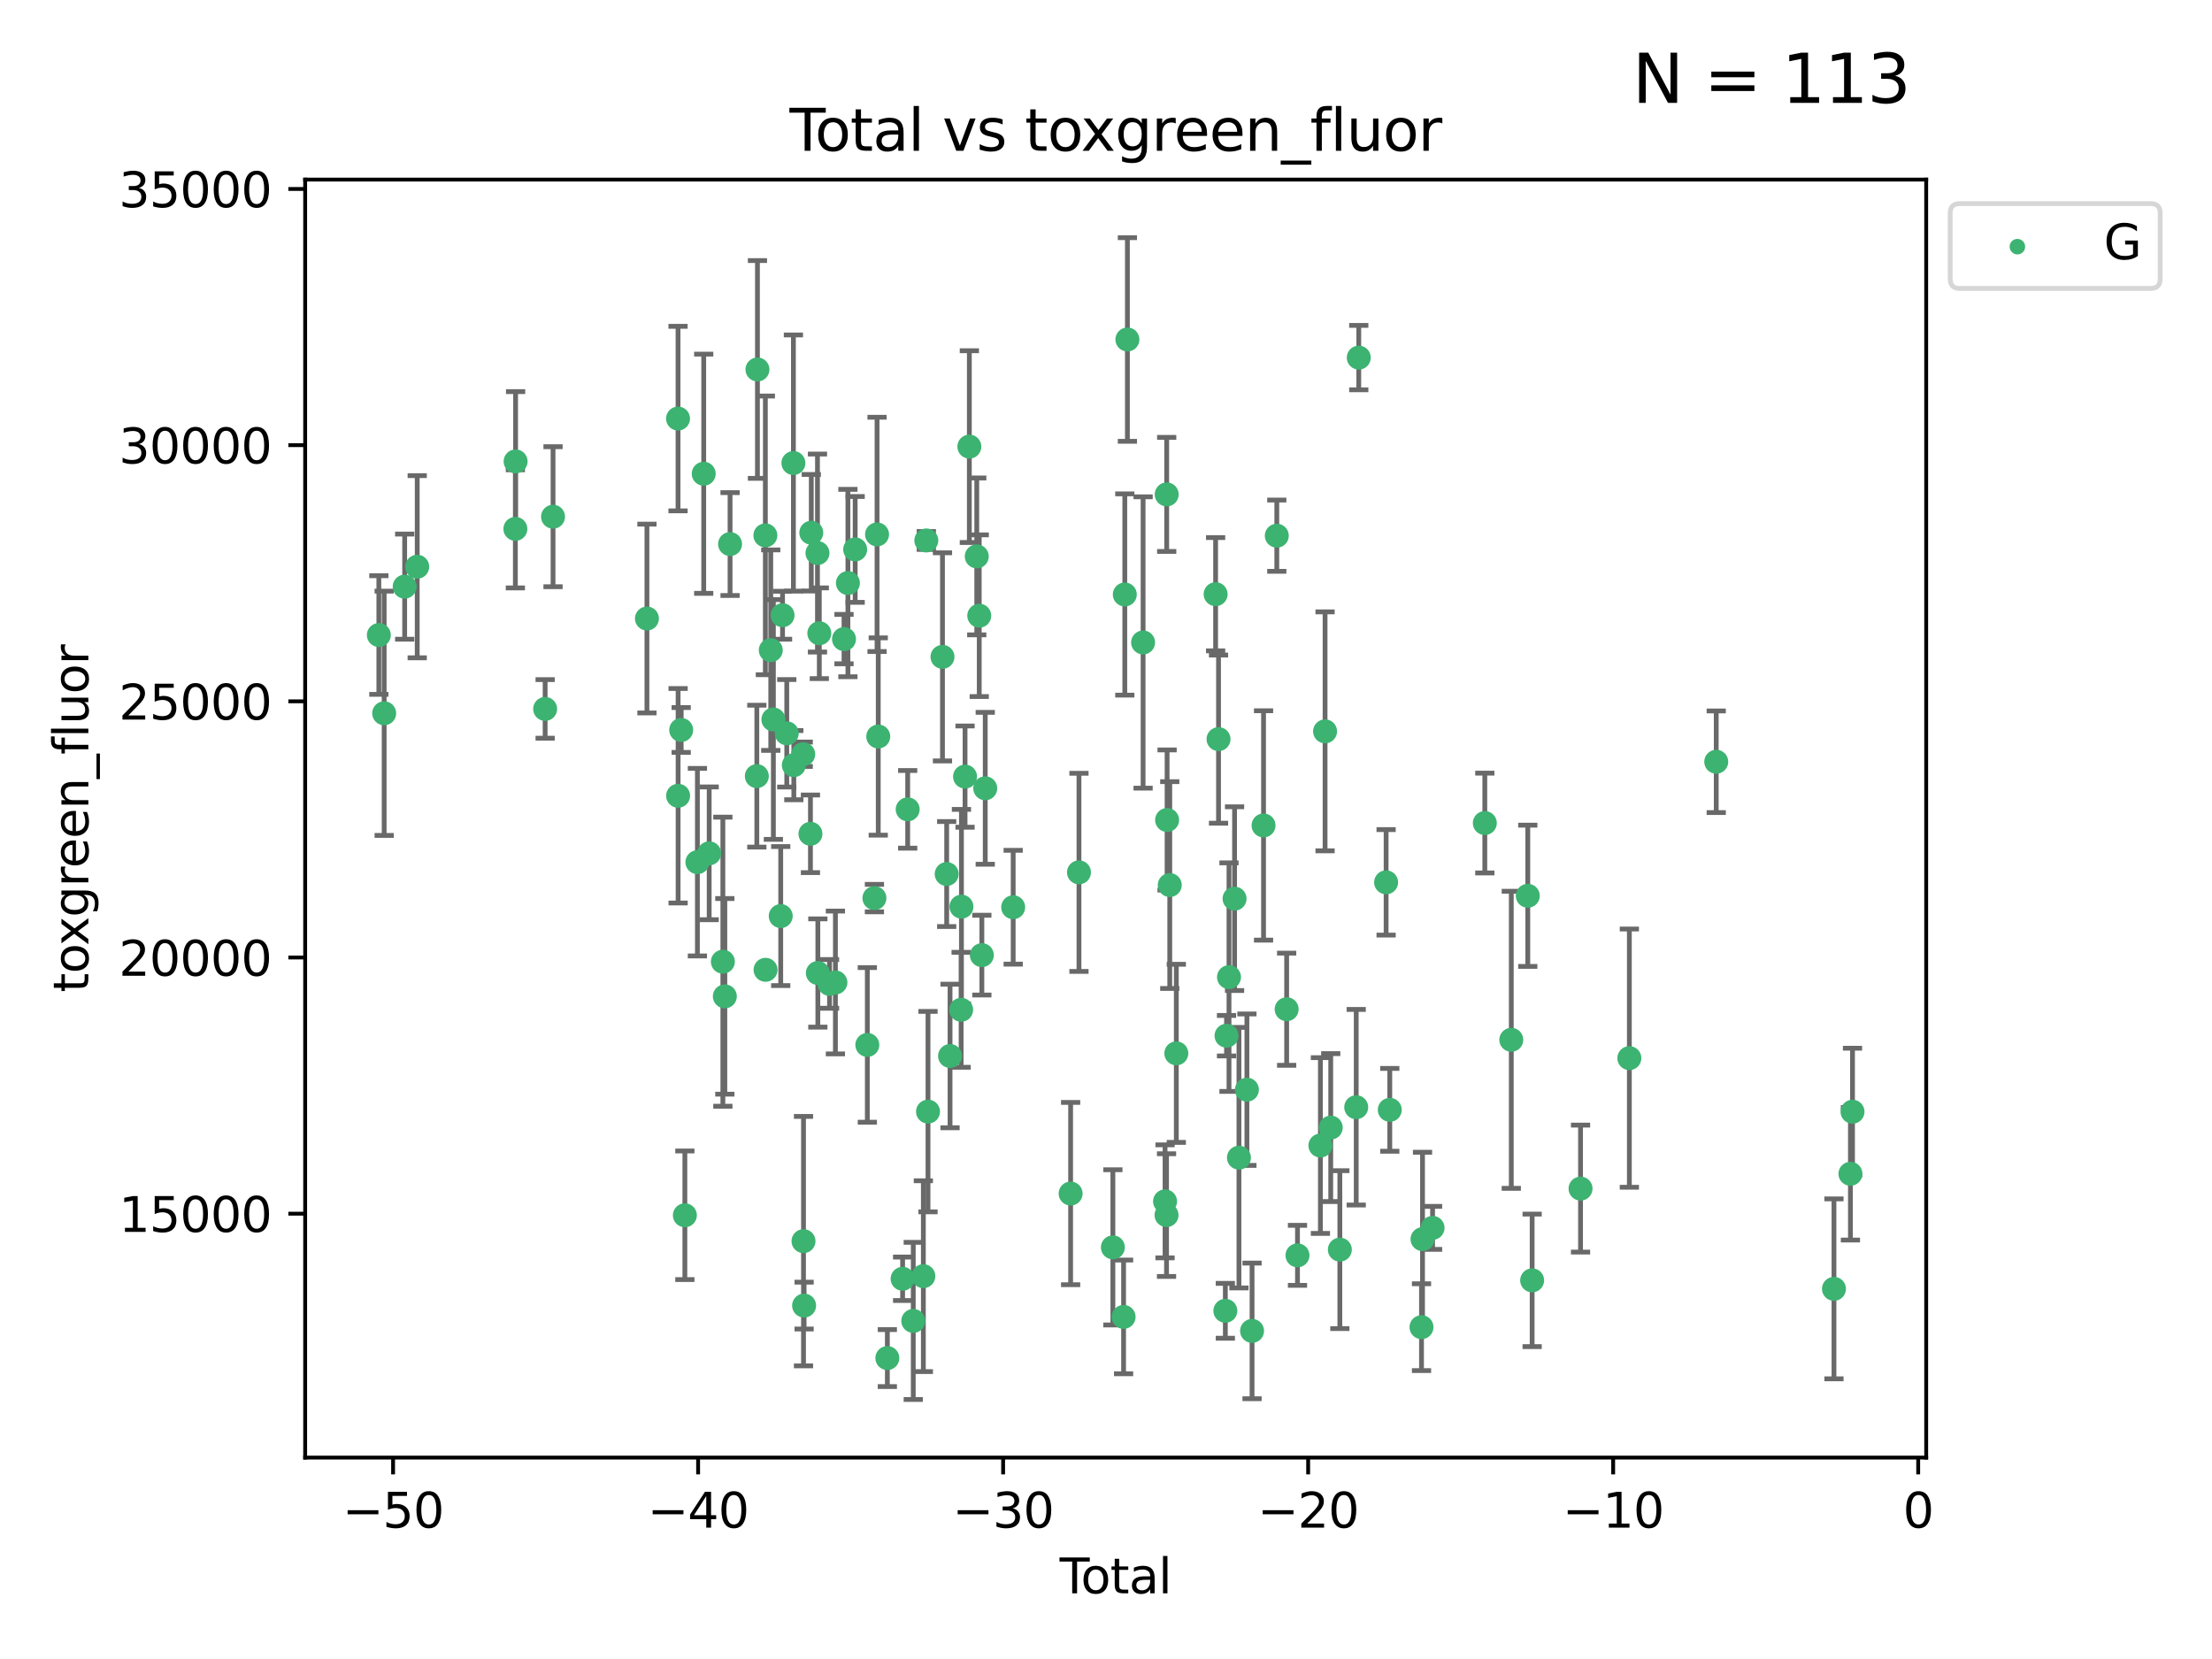 <?xml version="1.0" encoding="utf-8" standalone="no"?>
<!DOCTYPE svg PUBLIC "-//W3C//DTD SVG 1.1//EN"
  "http://www.w3.org/Graphics/SVG/1.1/DTD/svg11.dtd">
<svg xmlns:xlink="http://www.w3.org/1999/xlink" width="460.8pt" height="345.6pt" viewBox="0 0 460.8 345.6" xmlns="http://www.w3.org/2000/svg" version="1.1">
 <defs>
  <style type="text/css">*{stroke-linejoin: round; stroke-linecap: butt}</style>
 </defs>
 <g id="figure_1">
  <g id="patch_1">
   <path d="M 0 345.6 
L 460.8 345.6 
L 460.8 0 
L 0 0 
z
" style="fill: #ffffff"/>
  </g>
  <g id="axes_1">
   <g id="patch_2">
    <path d="M 63.571 303.64 
L 401.26 303.64 
L 401.26 37.411 
L 63.571 37.411 
z
" style="fill: #ffffff"/>
   </g>
   <g id="PathCollection_1">
    <defs>
     <path id="m5069601956" d="M 0 1.118 
C 0.297 1.118 0.581 1 0.791 0.791 
C 1 0.581 1.118 0.297 1.118 0 
C 1.118 -0.297 1 -0.581 0.791 -0.791 
C 0.581 -1 0.297 -1.118 0 -1.118 
C -0.297 -1.118 -0.581 -1 -0.791 -0.791 
C -1 -0.581 -1.118 -0.297 -1.118 0 
C -1.118 0.297 -1 0.581 -0.791 0.791 
C -0.581 1 -0.297 1.118 0 1.118 
z
" style="stroke: #3cb371"/>
    </defs>
    <g clip-path="url(#p5f2fae1adf)">
     <use xlink:href="#m5069601956" x="78.921" y="132.291" style="fill: #3cb371; stroke: #3cb371"/>
     <use xlink:href="#m5069601956" x="80.03" y="148.589" style="fill: #3cb371; stroke: #3cb371"/>
     <use xlink:href="#m5069601956" x="84.3" y="122.205" style="fill: #3cb371; stroke: #3cb371"/>
     <use xlink:href="#m5069601956" x="86.914" y="118.06" style="fill: #3cb371; stroke: #3cb371"/>
     <use xlink:href="#m5069601956" x="107.361" y="110.173" style="fill: #3cb371; stroke: #3cb371"/>
     <use xlink:href="#m5069601956" x="107.409" y="96.122" style="fill: #3cb371; stroke: #3cb371"/>
     <use xlink:href="#m5069601956" x="113.563" y="147.682" style="fill: #3cb371; stroke: #3cb371"/>
     <use xlink:href="#m5069601956" x="115.208" y="107.64" style="fill: #3cb371; stroke: #3cb371"/>
     <use xlink:href="#m5069601956" x="134.768" y="128.851" style="fill: #3cb371; stroke: #3cb371"/>
     <use xlink:href="#m5069601956" x="141.245" y="87.197" style="fill: #3cb371; stroke: #3cb371"/>
     <use xlink:href="#m5069601956" x="141.262" y="165.771" style="fill: #3cb371; stroke: #3cb371"/>
     <use xlink:href="#m5069601956" x="141.904" y="152.066" style="fill: #3cb371; stroke: #3cb371"/>
     <use xlink:href="#m5069601956" x="142.671" y="253.164" style="fill: #3cb371; stroke: #3cb371"/>
     <use xlink:href="#m5069601956" x="145.283" y="179.604" style="fill: #3cb371; stroke: #3cb371"/>
     <use xlink:href="#m5069601956" x="146.597" y="98.688" style="fill: #3cb371; stroke: #3cb371"/>
     <use xlink:href="#m5069601956" x="147.735" y="177.765" style="fill: #3cb371; stroke: #3cb371"/>
     <use xlink:href="#m5069601956" x="150.586" y="200.337" style="fill: #3cb371; stroke: #3cb371"/>
     <use xlink:href="#m5069601956" x="150.996" y="207.56" style="fill: #3cb371; stroke: #3cb371"/>
     <use xlink:href="#m5069601956" x="152.085" y="113.337" style="fill: #3cb371; stroke: #3cb371"/>
     <use xlink:href="#m5069601956" x="157.661" y="161.683" style="fill: #3cb371; stroke: #3cb371"/>
     <use xlink:href="#m5069601956" x="157.791" y="76.97" style="fill: #3cb371; stroke: #3cb371"/>
     <use xlink:href="#m5069601956" x="159.44" y="111.528" style="fill: #3cb371; stroke: #3cb371"/>
     <use xlink:href="#m5069601956" x="159.48" y="202.031" style="fill: #3cb371; stroke: #3cb371"/>
     <use xlink:href="#m5069601956" x="160.564" y="135.439" style="fill: #3cb371; stroke: #3cb371"/>
     <use xlink:href="#m5069601956" x="161.109" y="149.882" style="fill: #3cb371; stroke: #3cb371"/>
     <use xlink:href="#m5069601956" x="162.639" y="190.834" style="fill: #3cb371; stroke: #3cb371"/>
     <use xlink:href="#m5069601956" x="163.017" y="128.164" style="fill: #3cb371; stroke: #3cb371"/>
     <use xlink:href="#m5069601956" x="163.898" y="152.759" style="fill: #3cb371; stroke: #3cb371"/>
     <use xlink:href="#m5069601956" x="165.282" y="96.462" style="fill: #3cb371; stroke: #3cb371"/>
     <use xlink:href="#m5069601956" x="165.368" y="159.395" style="fill: #3cb371; stroke: #3cb371"/>
     <use xlink:href="#m5069601956" x="167.328" y="157.12" style="fill: #3cb371; stroke: #3cb371"/>
     <use xlink:href="#m5069601956" x="167.385" y="258.552" style="fill: #3cb371; stroke: #3cb371"/>
     <use xlink:href="#m5069601956" x="167.51" y="271.977" style="fill: #3cb371; stroke: #3cb371"/>
     <use xlink:href="#m5069601956" x="168.831" y="173.696" style="fill: #3cb371; stroke: #3cb371"/>
     <use xlink:href="#m5069601956" x="169.006" y="110.976" style="fill: #3cb371; stroke: #3cb371"/>
     <use xlink:href="#m5069601956" x="170.295" y="115.211" style="fill: #3cb371; stroke: #3cb371"/>
     <use xlink:href="#m5069601956" x="170.373" y="202.696" style="fill: #3cb371; stroke: #3cb371"/>
     <use xlink:href="#m5069601956" x="170.677" y="131.919" style="fill: #3cb371; stroke: #3cb371"/>
     <use xlink:href="#m5069601956" x="172.808" y="204.965" style="fill: #3cb371; stroke: #3cb371"/>
     <use xlink:href="#m5069601956" x="174.031" y="204.667" style="fill: #3cb371; stroke: #3cb371"/>
     <use xlink:href="#m5069601956" x="175.822" y="133.135" style="fill: #3cb371; stroke: #3cb371"/>
     <use xlink:href="#m5069601956" x="176.636" y="121.458" style="fill: #3cb371; stroke: #3cb371"/>
     <use xlink:href="#m5069601956" x="178.147" y="114.455" style="fill: #3cb371; stroke: #3cb371"/>
     <use xlink:href="#m5069601956" x="180.681" y="217.675" style="fill: #3cb371; stroke: #3cb371"/>
     <use xlink:href="#m5069601956" x="182.159" y="187.09" style="fill: #3cb371; stroke: #3cb371"/>
     <use xlink:href="#m5069601956" x="182.706" y="111.326" style="fill: #3cb371; stroke: #3cb371"/>
     <use xlink:href="#m5069601956" x="182.956" y="153.427" style="fill: #3cb371; stroke: #3cb371"/>
     <use xlink:href="#m5069601956" x="184.851" y="282.91" style="fill: #3cb371; stroke: #3cb371"/>
     <use xlink:href="#m5069601956" x="188.031" y="266.394" style="fill: #3cb371; stroke: #3cb371"/>
     <use xlink:href="#m5069601956" x="189.087" y="168.602" style="fill: #3cb371; stroke: #3cb371"/>
     <use xlink:href="#m5069601956" x="190.25" y="275.172" style="fill: #3cb371; stroke: #3cb371"/>
     <use xlink:href="#m5069601956" x="192.351" y="265.85" style="fill: #3cb371; stroke: #3cb371"/>
     <use xlink:href="#m5069601956" x="192.967" y="112.589" style="fill: #3cb371; stroke: #3cb371"/>
     <use xlink:href="#m5069601956" x="193.321" y="231.571" style="fill: #3cb371; stroke: #3cb371"/>
     <use xlink:href="#m5069601956" x="196.336" y="136.835" style="fill: #3cb371; stroke: #3cb371"/>
     <use xlink:href="#m5069601956" x="197.211" y="182.076" style="fill: #3cb371; stroke: #3cb371"/>
     <use xlink:href="#m5069601956" x="197.912" y="219.982" style="fill: #3cb371; stroke: #3cb371"/>
     <use xlink:href="#m5069601956" x="200.222" y="210.357" style="fill: #3cb371; stroke: #3cb371"/>
     <use xlink:href="#m5069601956" x="200.287" y="188.874" style="fill: #3cb371; stroke: #3cb371"/>
     <use xlink:href="#m5069601956" x="201.037" y="161.779" style="fill: #3cb371; stroke: #3cb371"/>
     <use xlink:href="#m5069601956" x="201.933" y="93.038" style="fill: #3cb371; stroke: #3cb371"/>
     <use xlink:href="#m5069601956" x="203.477" y="115.908" style="fill: #3cb371; stroke: #3cb371"/>
     <use xlink:href="#m5069601956" x="203.995" y="128.26" style="fill: #3cb371; stroke: #3cb371"/>
     <use xlink:href="#m5069601956" x="204.538" y="198.971" style="fill: #3cb371; stroke: #3cb371"/>
     <use xlink:href="#m5069601956" x="205.244" y="164.215" style="fill: #3cb371; stroke: #3cb371"/>
     <use xlink:href="#m5069601956" x="211.064" y="188.993" style="fill: #3cb371; stroke: #3cb371"/>
     <use xlink:href="#m5069601956" x="223.03" y="248.64" style="fill: #3cb371; stroke: #3cb371"/>
     <use xlink:href="#m5069601956" x="224.769" y="181.726" style="fill: #3cb371; stroke: #3cb371"/>
     <use xlink:href="#m5069601956" x="231.833" y="259.843" style="fill: #3cb371; stroke: #3cb371"/>
     <use xlink:href="#m5069601956" x="234.064" y="274.335" style="fill: #3cb371; stroke: #3cb371"/>
     <use xlink:href="#m5069601956" x="234.317" y="123.842" style="fill: #3cb371; stroke: #3cb371"/>
     <use xlink:href="#m5069601956" x="234.858" y="70.721" style="fill: #3cb371; stroke: #3cb371"/>
     <use xlink:href="#m5069601956" x="238.127" y="133.837" style="fill: #3cb371; stroke: #3cb371"/>
     <use xlink:href="#m5069601956" x="242.701" y="250.264" style="fill: #3cb371; stroke: #3cb371"/>
     <use xlink:href="#m5069601956" x="243.01" y="253.129" style="fill: #3cb371; stroke: #3cb371"/>
     <use xlink:href="#m5069601956" x="243.045" y="102.995" style="fill: #3cb371; stroke: #3cb371"/>
     <use xlink:href="#m5069601956" x="243.129" y="170.823" style="fill: #3cb371; stroke: #3cb371"/>
     <use xlink:href="#m5069601956" x="243.683" y="184.372" style="fill: #3cb371; stroke: #3cb371"/>
     <use xlink:href="#m5069601956" x="245.049" y="219.431" style="fill: #3cb371; stroke: #3cb371"/>
     <use xlink:href="#m5069601956" x="253.235" y="123.78" style="fill: #3cb371; stroke: #3cb371"/>
     <use xlink:href="#m5069601956" x="253.842" y="153.972" style="fill: #3cb371; stroke: #3cb371"/>
     <use xlink:href="#m5069601956" x="255.262" y="273.065" style="fill: #3cb371; stroke: #3cb371"/>
     <use xlink:href="#m5069601956" x="255.509" y="215.756" style="fill: #3cb371; stroke: #3cb371"/>
     <use xlink:href="#m5069601956" x="256.023" y="203.554" style="fill: #3cb371; stroke: #3cb371"/>
     <use xlink:href="#m5069601956" x="257.183" y="187.207" style="fill: #3cb371; stroke: #3cb371"/>
     <use xlink:href="#m5069601956" x="258.096" y="241.163" style="fill: #3cb371; stroke: #3cb371"/>
     <use xlink:href="#m5069601956" x="259.753" y="227" style="fill: #3cb371; stroke: #3cb371"/>
     <use xlink:href="#m5069601956" x="260.827" y="277.251" style="fill: #3cb371; stroke: #3cb371"/>
     <use xlink:href="#m5069601956" x="263.22" y="171.956" style="fill: #3cb371; stroke: #3cb371"/>
     <use xlink:href="#m5069601956" x="265.98" y="111.597" style="fill: #3cb371; stroke: #3cb371"/>
     <use xlink:href="#m5069601956" x="268.033" y="210.239" style="fill: #3cb371; stroke: #3cb371"/>
     <use xlink:href="#m5069601956" x="270.29" y="261.512" style="fill: #3cb371; stroke: #3cb371"/>
     <use xlink:href="#m5069601956" x="275.064" y="238.637" style="fill: #3cb371; stroke: #3cb371"/>
     <use xlink:href="#m5069601956" x="276.036" y="152.354" style="fill: #3cb371; stroke: #3cb371"/>
     <use xlink:href="#m5069601956" x="277.217" y="234.897" style="fill: #3cb371; stroke: #3cb371"/>
     <use xlink:href="#m5069601956" x="279.116" y="260.321" style="fill: #3cb371; stroke: #3cb371"/>
     <use xlink:href="#m5069601956" x="282.525" y="230.656" style="fill: #3cb371; stroke: #3cb371"/>
     <use xlink:href="#m5069601956" x="283.056" y="74.498" style="fill: #3cb371; stroke: #3cb371"/>
     <use xlink:href="#m5069601956" x="288.752" y="183.805" style="fill: #3cb371; stroke: #3cb371"/>
     <use xlink:href="#m5069601956" x="289.517" y="231.199" style="fill: #3cb371; stroke: #3cb371"/>
     <use xlink:href="#m5069601956" x="296.126" y="276.471" style="fill: #3cb371; stroke: #3cb371"/>
     <use xlink:href="#m5069601956" x="296.337" y="258.13" style="fill: #3cb371; stroke: #3cb371"/>
     <use xlink:href="#m5069601956" x="298.43" y="255.786" style="fill: #3cb371; stroke: #3cb371"/>
     <use xlink:href="#m5069601956" x="309.314" y="171.455" style="fill: #3cb371; stroke: #3cb371"/>
     <use xlink:href="#m5069601956" x="314.829" y="216.609" style="fill: #3cb371; stroke: #3cb371"/>
     <use xlink:href="#m5069601956" x="318.266" y="186.608" style="fill: #3cb371; stroke: #3cb371"/>
     <use xlink:href="#m5069601956" x="319.173" y="266.721" style="fill: #3cb371; stroke: #3cb371"/>
     <use xlink:href="#m5069601956" x="329.256" y="247.608" style="fill: #3cb371; stroke: #3cb371"/>
     <use xlink:href="#m5069601956" x="339.424" y="220.428" style="fill: #3cb371; stroke: #3cb371"/>
     <use xlink:href="#m5069601956" x="357.523" y="158.687" style="fill: #3cb371; stroke: #3cb371"/>
     <use xlink:href="#m5069601956" x="382.049" y="268.492" style="fill: #3cb371; stroke: #3cb371"/>
     <use xlink:href="#m5069601956" x="385.478" y="244.52" style="fill: #3cb371; stroke: #3cb371"/>
     <use xlink:href="#m5069601956" x="385.911" y="231.589" style="fill: #3cb371; stroke: #3cb371"/>
    </g>
   </g>
   <g id="matplotlib.axis_1">
    <g id="xtick_1">
     <g id="line2d_1">
      <defs>
       <path id="m39170779ac" d="M 0 0 
L 0 3.5 
" style="stroke: #000000; stroke-width: 0.8"/>
      </defs>
      <g>
       <use xlink:href="#m39170779ac" x="81.887" y="303.64" style="stroke: #000000; stroke-width: 0.8"/>
      </g>
     </g>
     <g id="text_1">
      <!-- −50 -->
      <g transform="translate(71.335 318.238)scale(0.1 -0.1)">
       <defs>
        <path id="DejaVuSans-2212" d="M 678 2272 
L 4684 2272 
L 4684 1741 
L 678 1741 
L 678 2272 
z
" transform="scale(0.016)"/>
        <path id="DejaVuSans-35" d="M 691 4666 
L 3169 4666 
L 3169 4134 
L 1269 4134 
L 1269 2991 
Q 1406 3038 1543 3061 
Q 1681 3084 1819 3084 
Q 2600 3084 3056 2656 
Q 3513 2228 3513 1497 
Q 3513 744 3044 326 
Q 2575 -91 1722 -91 
Q 1428 -91 1123 -41 
Q 819 9 494 109 
L 494 744 
Q 775 591 1075 516 
Q 1375 441 1709 441 
Q 2250 441 2565 725 
Q 2881 1009 2881 1497 
Q 2881 1984 2565 2268 
Q 2250 2553 1709 2553 
Q 1456 2553 1204 2497 
Q 953 2441 691 2322 
L 691 4666 
z
" transform="scale(0.016)"/>
        <path id="DejaVuSans-30" d="M 2034 4250 
Q 1547 4250 1301 3770 
Q 1056 3291 1056 2328 
Q 1056 1369 1301 889 
Q 1547 409 2034 409 
Q 2525 409 2770 889 
Q 3016 1369 3016 2328 
Q 3016 3291 2770 3770 
Q 2525 4250 2034 4250 
z
M 2034 4750 
Q 2819 4750 3233 4129 
Q 3647 3509 3647 2328 
Q 3647 1150 3233 529 
Q 2819 -91 2034 -91 
Q 1250 -91 836 529 
Q 422 1150 422 2328 
Q 422 3509 836 4129 
Q 1250 4750 2034 4750 
z
" transform="scale(0.016)"/>
       </defs>
       <use xlink:href="#DejaVuSans-2212"/>
       <use xlink:href="#DejaVuSans-35" x="83.789"/>
       <use xlink:href="#DejaVuSans-30" x="147.412"/>
      </g>
     </g>
    </g>
    <g id="xtick_2">
     <g id="line2d_2">
      <g>
       <use xlink:href="#m39170779ac" x="145.429" y="303.64" style="stroke: #000000; stroke-width: 0.8"/>
      </g>
     </g>
     <g id="text_2">
      <!-- −40 -->
      <g transform="translate(134.876 318.238)scale(0.1 -0.1)">
       <defs>
        <path id="DejaVuSans-34" d="M 2419 4116 
L 825 1625 
L 2419 1625 
L 2419 4116 
z
M 2253 4666 
L 3047 4666 
L 3047 1625 
L 3713 1625 
L 3713 1100 
L 3047 1100 
L 3047 0 
L 2419 0 
L 2419 1100 
L 313 1100 
L 313 1709 
L 2253 4666 
z
" transform="scale(0.016)"/>
       </defs>
       <use xlink:href="#DejaVuSans-2212"/>
       <use xlink:href="#DejaVuSans-34" x="83.789"/>
       <use xlink:href="#DejaVuSans-30" x="147.412"/>
      </g>
     </g>
    </g>
    <g id="xtick_3">
     <g id="line2d_3">
      <g>
       <use xlink:href="#m39170779ac" x="208.97" y="303.64" style="stroke: #000000; stroke-width: 0.8"/>
      </g>
     </g>
     <g id="text_3">
      <!-- −30 -->
      <g transform="translate(198.418 318.238)scale(0.1 -0.1)">
       <defs>
        <path id="DejaVuSans-33" d="M 2597 2516 
Q 3050 2419 3304 2112 
Q 3559 1806 3559 1356 
Q 3559 666 3084 287 
Q 2609 -91 1734 -91 
Q 1441 -91 1130 -33 
Q 819 25 488 141 
L 488 750 
Q 750 597 1062 519 
Q 1375 441 1716 441 
Q 2309 441 2620 675 
Q 2931 909 2931 1356 
Q 2931 1769 2642 2001 
Q 2353 2234 1838 2234 
L 1294 2234 
L 1294 2753 
L 1863 2753 
Q 2328 2753 2575 2939 
Q 2822 3125 2822 3475 
Q 2822 3834 2567 4026 
Q 2313 4219 1838 4219 
Q 1578 4219 1281 4162 
Q 984 4106 628 3988 
L 628 4550 
Q 988 4650 1302 4700 
Q 1616 4750 1894 4750 
Q 2613 4750 3031 4423 
Q 3450 4097 3450 3541 
Q 3450 3153 3228 2886 
Q 3006 2619 2597 2516 
z
" transform="scale(0.016)"/>
       </defs>
       <use xlink:href="#DejaVuSans-2212"/>
       <use xlink:href="#DejaVuSans-33" x="83.789"/>
       <use xlink:href="#DejaVuSans-30" x="147.412"/>
      </g>
     </g>
    </g>
    <g id="xtick_4">
     <g id="line2d_4">
      <g>
       <use xlink:href="#m39170779ac" x="272.511" y="303.64" style="stroke: #000000; stroke-width: 0.8"/>
      </g>
     </g>
     <g id="text_4">
      <!-- −20 -->
      <g transform="translate(261.959 318.238)scale(0.1 -0.1)">
       <defs>
        <path id="DejaVuSans-32" d="M 1228 531 
L 3431 531 
L 3431 0 
L 469 0 
L 469 531 
Q 828 903 1448 1529 
Q 2069 2156 2228 2338 
Q 2531 2678 2651 2914 
Q 2772 3150 2772 3378 
Q 2772 3750 2511 3984 
Q 2250 4219 1831 4219 
Q 1534 4219 1204 4116 
Q 875 4013 500 3803 
L 500 4441 
Q 881 4594 1212 4672 
Q 1544 4750 1819 4750 
Q 2544 4750 2975 4387 
Q 3406 4025 3406 3419 
Q 3406 3131 3298 2873 
Q 3191 2616 2906 2266 
Q 2828 2175 2409 1742 
Q 1991 1309 1228 531 
z
" transform="scale(0.016)"/>
       </defs>
       <use xlink:href="#DejaVuSans-2212"/>
       <use xlink:href="#DejaVuSans-32" x="83.789"/>
       <use xlink:href="#DejaVuSans-30" x="147.412"/>
      </g>
     </g>
    </g>
    <g id="xtick_5">
     <g id="line2d_5">
      <g>
       <use xlink:href="#m39170779ac" x="336.052" y="303.64" style="stroke: #000000; stroke-width: 0.8"/>
      </g>
     </g>
     <g id="text_5">
      <!-- −10 -->
      <g transform="translate(325.5 318.238)scale(0.1 -0.1)">
       <defs>
        <path id="DejaVuSans-31" d="M 794 531 
L 1825 531 
L 1825 4091 
L 703 3866 
L 703 4441 
L 1819 4666 
L 2450 4666 
L 2450 531 
L 3481 531 
L 3481 0 
L 794 0 
L 794 531 
z
" transform="scale(0.016)"/>
       </defs>
       <use xlink:href="#DejaVuSans-2212"/>
       <use xlink:href="#DejaVuSans-31" x="83.789"/>
       <use xlink:href="#DejaVuSans-30" x="147.412"/>
      </g>
     </g>
    </g>
    <g id="xtick_6">
     <g id="line2d_6">
      <g>
       <use xlink:href="#m39170779ac" x="399.594" y="303.64" style="stroke: #000000; stroke-width: 0.8"/>
      </g>
     </g>
     <g id="text_6">
      <!-- 0 -->
      <g transform="translate(396.412 318.238)scale(0.1 -0.1)">
       <use xlink:href="#DejaVuSans-30"/>
      </g>
     </g>
    </g>
    <g id="text_7">
     <!-- Total -->
     <g transform="translate(220.739 331.917)scale(0.1 -0.1)">
      <defs>
       <path id="DejaVuSans-54" d="M -19 4666 
L 3928 4666 
L 3928 4134 
L 2272 4134 
L 2272 0 
L 1638 0 
L 1638 4134 
L -19 4134 
L -19 4666 
z
" transform="scale(0.016)"/>
       <path id="DejaVuSans-6f" d="M 1959 3097 
Q 1497 3097 1228 2736 
Q 959 2375 959 1747 
Q 959 1119 1226 758 
Q 1494 397 1959 397 
Q 2419 397 2687 759 
Q 2956 1122 2956 1747 
Q 2956 2369 2687 2733 
Q 2419 3097 1959 3097 
z
M 1959 3584 
Q 2709 3584 3137 3096 
Q 3566 2609 3566 1747 
Q 3566 888 3137 398 
Q 2709 -91 1959 -91 
Q 1206 -91 779 398 
Q 353 888 353 1747 
Q 353 2609 779 3096 
Q 1206 3584 1959 3584 
z
" transform="scale(0.016)"/>
       <path id="DejaVuSans-74" d="M 1172 4494 
L 1172 3500 
L 2356 3500 
L 2356 3053 
L 1172 3053 
L 1172 1153 
Q 1172 725 1289 603 
Q 1406 481 1766 481 
L 2356 481 
L 2356 0 
L 1766 0 
Q 1100 0 847 248 
Q 594 497 594 1153 
L 594 3053 
L 172 3053 
L 172 3500 
L 594 3500 
L 594 4494 
L 1172 4494 
z
" transform="scale(0.016)"/>
       <path id="DejaVuSans-61" d="M 2194 1759 
Q 1497 1759 1228 1600 
Q 959 1441 959 1056 
Q 959 750 1161 570 
Q 1363 391 1709 391 
Q 2188 391 2477 730 
Q 2766 1069 2766 1631 
L 2766 1759 
L 2194 1759 
z
M 3341 1997 
L 3341 0 
L 2766 0 
L 2766 531 
Q 2569 213 2275 61 
Q 1981 -91 1556 -91 
Q 1019 -91 701 211 
Q 384 513 384 1019 
Q 384 1609 779 1909 
Q 1175 2209 1959 2209 
L 2766 2209 
L 2766 2266 
Q 2766 2663 2505 2880 
Q 2244 3097 1772 3097 
Q 1472 3097 1187 3025 
Q 903 2953 641 2809 
L 641 3341 
Q 956 3463 1253 3523 
Q 1550 3584 1831 3584 
Q 2591 3584 2966 3190 
Q 3341 2797 3341 1997 
z
" transform="scale(0.016)"/>
       <path id="DejaVuSans-6c" d="M 603 4863 
L 1178 4863 
L 1178 0 
L 603 0 
L 603 4863 
z
" transform="scale(0.016)"/>
      </defs>
      <use xlink:href="#DejaVuSans-54"/>
      <use xlink:href="#DejaVuSans-6f" x="44.084"/>
      <use xlink:href="#DejaVuSans-74" x="105.266"/>
      <use xlink:href="#DejaVuSans-61" x="144.475"/>
      <use xlink:href="#DejaVuSans-6c" x="205.754"/>
     </g>
    </g>
   </g>
   <g id="matplotlib.axis_2">
    <g id="ytick_1">
     <g id="line2d_7">
      <defs>
       <path id="m41d339c133" d="M 0 0 
L -3.5 0 
" style="stroke: #000000; stroke-width: 0.8"/>
      </defs>
      <g>
       <use xlink:href="#m41d339c133" x="63.571" y="252.829" style="stroke: #000000; stroke-width: 0.8"/>
      </g>
     </g>
     <g id="text_8">
      <!-- 15000 -->
      <g transform="translate(24.759 256.628)scale(0.1 -0.1)">
       <use xlink:href="#DejaVuSans-31"/>
       <use xlink:href="#DejaVuSans-35" x="63.623"/>
       <use xlink:href="#DejaVuSans-30" x="127.246"/>
       <use xlink:href="#DejaVuSans-30" x="190.869"/>
       <use xlink:href="#DejaVuSans-30" x="254.492"/>
      </g>
     </g>
    </g>
    <g id="ytick_2">
     <g id="line2d_8">
      <g>
       <use xlink:href="#m41d339c133" x="63.571" y="199.464" style="stroke: #000000; stroke-width: 0.8"/>
      </g>
     </g>
     <g id="text_9">
      <!-- 20000 -->
      <g transform="translate(24.759 203.263)scale(0.1 -0.1)">
       <use xlink:href="#DejaVuSans-32"/>
       <use xlink:href="#DejaVuSans-30" x="63.623"/>
       <use xlink:href="#DejaVuSans-30" x="127.246"/>
       <use xlink:href="#DejaVuSans-30" x="190.869"/>
       <use xlink:href="#DejaVuSans-30" x="254.492"/>
      </g>
     </g>
    </g>
    <g id="ytick_3">
     <g id="line2d_9">
      <g>
       <use xlink:href="#m41d339c133" x="63.571" y="146.098" style="stroke: #000000; stroke-width: 0.8"/>
      </g>
     </g>
     <g id="text_10">
      <!-- 25000 -->
      <g transform="translate(24.759 149.897)scale(0.1 -0.1)">
       <use xlink:href="#DejaVuSans-32"/>
       <use xlink:href="#DejaVuSans-35" x="63.623"/>
       <use xlink:href="#DejaVuSans-30" x="127.246"/>
       <use xlink:href="#DejaVuSans-30" x="190.869"/>
       <use xlink:href="#DejaVuSans-30" x="254.492"/>
      </g>
     </g>
    </g>
    <g id="ytick_4">
     <g id="line2d_10">
      <g>
       <use xlink:href="#m41d339c133" x="63.571" y="92.733" style="stroke: #000000; stroke-width: 0.8"/>
      </g>
     </g>
     <g id="text_11">
      <!-- 30000 -->
      <g transform="translate(24.759 96.532)scale(0.1 -0.1)">
       <use xlink:href="#DejaVuSans-33"/>
       <use xlink:href="#DejaVuSans-30" x="63.623"/>
       <use xlink:href="#DejaVuSans-30" x="127.246"/>
       <use xlink:href="#DejaVuSans-30" x="190.869"/>
       <use xlink:href="#DejaVuSans-30" x="254.492"/>
      </g>
     </g>
    </g>
    <g id="ytick_5">
     <g id="line2d_11">
      <g>
       <use xlink:href="#m41d339c133" x="63.571" y="39.367" style="stroke: #000000; stroke-width: 0.8"/>
      </g>
     </g>
     <g id="text_12">
      <!-- 35000 -->
      <g transform="translate(24.759 43.166)scale(0.1 -0.1)">
       <use xlink:href="#DejaVuSans-33"/>
       <use xlink:href="#DejaVuSans-35" x="63.623"/>
       <use xlink:href="#DejaVuSans-30" x="127.246"/>
       <use xlink:href="#DejaVuSans-30" x="190.869"/>
       <use xlink:href="#DejaVuSans-30" x="254.492"/>
      </g>
     </g>
    </g>
    <g id="text_13">
     <!-- toxgreen_fluor -->
     <g transform="translate(18.401 206.72)rotate(-90)scale(0.1 -0.1)">
      <defs>
       <path id="DejaVuSans-78" d="M 3513 3500 
L 2247 1797 
L 3578 0 
L 2900 0 
L 1881 1375 
L 863 0 
L 184 0 
L 1544 1831 
L 300 3500 
L 978 3500 
L 1906 2253 
L 2834 3500 
L 3513 3500 
z
" transform="scale(0.016)"/>
       <path id="DejaVuSans-67" d="M 2906 1791 
Q 2906 2416 2648 2759 
Q 2391 3103 1925 3103 
Q 1463 3103 1205 2759 
Q 947 2416 947 1791 
Q 947 1169 1205 825 
Q 1463 481 1925 481 
Q 2391 481 2648 825 
Q 2906 1169 2906 1791 
z
M 3481 434 
Q 3481 -459 3084 -895 
Q 2688 -1331 1869 -1331 
Q 1566 -1331 1297 -1286 
Q 1028 -1241 775 -1147 
L 775 -588 
Q 1028 -725 1275 -790 
Q 1522 -856 1778 -856 
Q 2344 -856 2625 -561 
Q 2906 -266 2906 331 
L 2906 616 
Q 2728 306 2450 153 
Q 2172 0 1784 0 
Q 1141 0 747 490 
Q 353 981 353 1791 
Q 353 2603 747 3093 
Q 1141 3584 1784 3584 
Q 2172 3584 2450 3431 
Q 2728 3278 2906 2969 
L 2906 3500 
L 3481 3500 
L 3481 434 
z
" transform="scale(0.016)"/>
       <path id="DejaVuSans-72" d="M 2631 2963 
Q 2534 3019 2420 3045 
Q 2306 3072 2169 3072 
Q 1681 3072 1420 2755 
Q 1159 2438 1159 1844 
L 1159 0 
L 581 0 
L 581 3500 
L 1159 3500 
L 1159 2956 
Q 1341 3275 1631 3429 
Q 1922 3584 2338 3584 
Q 2397 3584 2469 3576 
Q 2541 3569 2628 3553 
L 2631 2963 
z
" transform="scale(0.016)"/>
       <path id="DejaVuSans-65" d="M 3597 1894 
L 3597 1613 
L 953 1613 
Q 991 1019 1311 708 
Q 1631 397 2203 397 
Q 2534 397 2845 478 
Q 3156 559 3463 722 
L 3463 178 
Q 3153 47 2828 -22 
Q 2503 -91 2169 -91 
Q 1331 -91 842 396 
Q 353 884 353 1716 
Q 353 2575 817 3079 
Q 1281 3584 2069 3584 
Q 2775 3584 3186 3129 
Q 3597 2675 3597 1894 
z
M 3022 2063 
Q 3016 2534 2758 2815 
Q 2500 3097 2075 3097 
Q 1594 3097 1305 2825 
Q 1016 2553 972 2059 
L 3022 2063 
z
" transform="scale(0.016)"/>
       <path id="DejaVuSans-6e" d="M 3513 2113 
L 3513 0 
L 2938 0 
L 2938 2094 
Q 2938 2591 2744 2837 
Q 2550 3084 2163 3084 
Q 1697 3084 1428 2787 
Q 1159 2491 1159 1978 
L 1159 0 
L 581 0 
L 581 3500 
L 1159 3500 
L 1159 2956 
Q 1366 3272 1645 3428 
Q 1925 3584 2291 3584 
Q 2894 3584 3203 3211 
Q 3513 2838 3513 2113 
z
" transform="scale(0.016)"/>
       <path id="DejaVuSans-5f" d="M 3263 -1063 
L 3263 -1509 
L -63 -1509 
L -63 -1063 
L 3263 -1063 
z
" transform="scale(0.016)"/>
       <path id="DejaVuSans-66" d="M 2375 4863 
L 2375 4384 
L 1825 4384 
Q 1516 4384 1395 4259 
Q 1275 4134 1275 3809 
L 1275 3500 
L 2222 3500 
L 2222 3053 
L 1275 3053 
L 1275 0 
L 697 0 
L 697 3053 
L 147 3053 
L 147 3500 
L 697 3500 
L 697 3744 
Q 697 4328 969 4595 
Q 1241 4863 1831 4863 
L 2375 4863 
z
" transform="scale(0.016)"/>
       <path id="DejaVuSans-75" d="M 544 1381 
L 544 3500 
L 1119 3500 
L 1119 1403 
Q 1119 906 1312 657 
Q 1506 409 1894 409 
Q 2359 409 2629 706 
Q 2900 1003 2900 1516 
L 2900 3500 
L 3475 3500 
L 3475 0 
L 2900 0 
L 2900 538 
Q 2691 219 2414 64 
Q 2138 -91 1772 -91 
Q 1169 -91 856 284 
Q 544 659 544 1381 
z
M 1991 3584 
L 1991 3584 
z
" transform="scale(0.016)"/>
      </defs>
      <use xlink:href="#DejaVuSans-74"/>
      <use xlink:href="#DejaVuSans-6f" x="39.209"/>
      <use xlink:href="#DejaVuSans-78" x="97.266"/>
      <use xlink:href="#DejaVuSans-67" x="156.445"/>
      <use xlink:href="#DejaVuSans-72" x="219.922"/>
      <use xlink:href="#DejaVuSans-65" x="258.785"/>
      <use xlink:href="#DejaVuSans-65" x="320.309"/>
      <use xlink:href="#DejaVuSans-6e" x="381.832"/>
      <use xlink:href="#DejaVuSans-5f" x="445.211"/>
      <use xlink:href="#DejaVuSans-66" x="495.211"/>
      <use xlink:href="#DejaVuSans-6c" x="530.416"/>
      <use xlink:href="#DejaVuSans-75" x="558.199"/>
      <use xlink:href="#DejaVuSans-6f" x="621.578"/>
      <use xlink:href="#DejaVuSans-72" x="682.76"/>
     </g>
    </g>
   </g>
   <g id="LineCollection_1">
    <path d="M 78.921 144.651 
L 78.921 119.931 
" clip-path="url(#p5f2fae1adf)" style="fill: none; stroke: #696969"/>
    <path d="M 80.03 174.034 
L 80.03 123.143 
" clip-path="url(#p5f2fae1adf)" style="fill: none; stroke: #696969"/>
    <path d="M 84.3 133.157 
L 84.3 111.254 
" clip-path="url(#p5f2fae1adf)" style="fill: none; stroke: #696969"/>
    <path d="M 86.914 137.034 
L 86.914 99.086 
" clip-path="url(#p5f2fae1adf)" style="fill: none; stroke: #696969"/>
    <path d="M 107.361 122.476 
L 107.361 97.87 
" clip-path="url(#p5f2fae1adf)" style="fill: none; stroke: #696969"/>
    <path d="M 107.409 110.663 
L 107.409 81.58 
" clip-path="url(#p5f2fae1adf)" style="fill: none; stroke: #696969"/>
    <path d="M 113.563 153.785 
L 113.563 141.579 
" clip-path="url(#p5f2fae1adf)" style="fill: none; stroke: #696969"/>
    <path d="M 115.208 122.225 
L 115.208 93.056 
" clip-path="url(#p5f2fae1adf)" style="fill: none; stroke: #696969"/>
    <path d="M 134.768 148.52 
L 134.768 109.182 
" clip-path="url(#p5f2fae1adf)" style="fill: none; stroke: #696969"/>
    <path d="M 141.245 106.419 
L 141.245 67.975 
" clip-path="url(#p5f2fae1adf)" style="fill: none; stroke: #696969"/>
    <path d="M 141.262 188.108 
L 141.262 143.434 
" clip-path="url(#p5f2fae1adf)" style="fill: none; stroke: #696969"/>
    <path d="M 141.904 156.737 
L 141.904 147.396 
" clip-path="url(#p5f2fae1adf)" style="fill: none; stroke: #696969"/>
    <path d="M 142.671 266.555 
L 142.671 239.773 
" clip-path="url(#p5f2fae1adf)" style="fill: none; stroke: #696969"/>
    <path d="M 145.283 199.138 
L 145.283 160.07 
" clip-path="url(#p5f2fae1adf)" style="fill: none; stroke: #696969"/>
    <path d="M 146.597 123.606 
L 146.597 73.771 
" clip-path="url(#p5f2fae1adf)" style="fill: none; stroke: #696969"/>
    <path d="M 147.735 191.594 
L 147.735 163.936 
" clip-path="url(#p5f2fae1adf)" style="fill: none; stroke: #696969"/>
    <path d="M 150.586 230.449 
L 150.586 170.225 
" clip-path="url(#p5f2fae1adf)" style="fill: none; stroke: #696969"/>
    <path d="M 150.996 227.939 
L 150.996 187.182 
" clip-path="url(#p5f2fae1adf)" style="fill: none; stroke: #696969"/>
    <path d="M 152.085 124.055 
L 152.085 102.62 
" clip-path="url(#p5f2fae1adf)" style="fill: none; stroke: #696969"/>
    <path d="M 157.661 176.458 
L 157.661 146.907 
" clip-path="url(#p5f2fae1adf)" style="fill: none; stroke: #696969"/>
    <path d="M 157.791 99.653 
L 157.791 54.286 
" clip-path="url(#p5f2fae1adf)" style="fill: none; stroke: #696969"/>
    <path d="M 159.44 140.553 
L 159.44 82.503 
" clip-path="url(#p5f2fae1adf)" style="fill: none; stroke: #696969"/>
    <path d="M 159.48 202.829 
L 159.48 201.232 
" clip-path="url(#p5f2fae1adf)" style="fill: none; stroke: #696969"/>
    <path d="M 160.564 156.322 
L 160.564 114.557 
" clip-path="url(#p5f2fae1adf)" style="fill: none; stroke: #696969"/>
    <path d="M 161.109 174.851 
L 161.109 124.913 
" clip-path="url(#p5f2fae1adf)" style="fill: none; stroke: #696969"/>
    <path d="M 162.639 205.316 
L 162.639 176.352 
" clip-path="url(#p5f2fae1adf)" style="fill: none; stroke: #696969"/>
    <path d="M 163.017 133.158 
L 163.017 123.17 
" clip-path="url(#p5f2fae1adf)" style="fill: none; stroke: #696969"/>
    <path d="M 163.898 163.955 
L 163.898 141.562 
" clip-path="url(#p5f2fae1adf)" style="fill: none; stroke: #696969"/>
    <path d="M 165.282 123.148 
L 165.282 69.776 
" clip-path="url(#p5f2fae1adf)" style="fill: none; stroke: #696969"/>
    <path d="M 165.368 166.602 
L 165.368 152.187 
" clip-path="url(#p5f2fae1adf)" style="fill: none; stroke: #696969"/>
    <path d="M 167.328 159.657 
L 167.328 154.583 
" clip-path="url(#p5f2fae1adf)" style="fill: none; stroke: #696969"/>
    <path d="M 167.385 284.534 
L 167.385 232.569 
" clip-path="url(#p5f2fae1adf)" style="fill: none; stroke: #696969"/>
    <path d="M 167.51 276.858 
L 167.51 267.096 
" clip-path="url(#p5f2fae1adf)" style="fill: none; stroke: #696969"/>
    <path d="M 168.831 181.784 
L 168.831 165.609 
" clip-path="url(#p5f2fae1adf)" style="fill: none; stroke: #696969"/>
    <path d="M 169.006 123.112 
L 169.006 98.84 
" clip-path="url(#p5f2fae1adf)" style="fill: none; stroke: #696969"/>
    <path d="M 170.295 135.832 
L 170.295 94.591 
" clip-path="url(#p5f2fae1adf)" style="fill: none; stroke: #696969"/>
    <path d="M 170.373 213.972 
L 170.373 191.42 
" clip-path="url(#p5f2fae1adf)" style="fill: none; stroke: #696969"/>
    <path d="M 170.677 141.367 
L 170.677 122.472 
" clip-path="url(#p5f2fae1adf)" style="fill: none; stroke: #696969"/>
    <path d="M 172.808 210.039 
L 172.808 199.891 
" clip-path="url(#p5f2fae1adf)" style="fill: none; stroke: #696969"/>
    <path d="M 174.031 219.541 
L 174.031 189.794 
" clip-path="url(#p5f2fae1adf)" style="fill: none; stroke: #696969"/>
    <path d="M 175.822 138.276 
L 175.822 127.994 
" clip-path="url(#p5f2fae1adf)" style="fill: none; stroke: #696969"/>
    <path d="M 176.636 140.976 
L 176.636 101.94 
" clip-path="url(#p5f2fae1adf)" style="fill: none; stroke: #696969"/>
    <path d="M 178.147 125.479 
L 178.147 103.432 
" clip-path="url(#p5f2fae1adf)" style="fill: none; stroke: #696969"/>
    <path d="M 180.681 233.781 
L 180.681 201.57 
" clip-path="url(#p5f2fae1adf)" style="fill: none; stroke: #696969"/>
    <path d="M 182.159 189.953 
L 182.159 184.227 
" clip-path="url(#p5f2fae1adf)" style="fill: none; stroke: #696969"/>
    <path d="M 182.706 135.731 
L 182.706 86.921 
" clip-path="url(#p5f2fae1adf)" style="fill: none; stroke: #696969"/>
    <path d="M 182.956 173.976 
L 182.956 132.879 
" clip-path="url(#p5f2fae1adf)" style="fill: none; stroke: #696969"/>
    <path d="M 184.851 288.845 
L 184.851 276.976 
" clip-path="url(#p5f2fae1adf)" style="fill: none; stroke: #696969"/>
    <path d="M 188.031 270.917 
L 188.031 261.871 
" clip-path="url(#p5f2fae1adf)" style="fill: none; stroke: #696969"/>
    <path d="M 189.087 176.69 
L 189.087 160.514 
" clip-path="url(#p5f2fae1adf)" style="fill: none; stroke: #696969"/>
    <path d="M 190.25 291.539 
L 190.25 258.805 
" clip-path="url(#p5f2fae1adf)" style="fill: none; stroke: #696969"/>
    <path d="M 192.351 285.723 
L 192.351 245.978 
" clip-path="url(#p5f2fae1adf)" style="fill: none; stroke: #696969"/>
    <path d="M 192.967 114.452 
L 192.967 110.727 
" clip-path="url(#p5f2fae1adf)" style="fill: none; stroke: #696969"/>
    <path d="M 193.321 252.449 
L 193.321 210.693 
" clip-path="url(#p5f2fae1adf)" style="fill: none; stroke: #696969"/>
    <path d="M 196.336 158.516 
L 196.336 115.154 
" clip-path="url(#p5f2fae1adf)" style="fill: none; stroke: #696969"/>
    <path d="M 197.211 193.014 
L 197.211 171.138 
" clip-path="url(#p5f2fae1adf)" style="fill: none; stroke: #696969"/>
    <path d="M 197.912 234.936 
L 197.912 205.027 
" clip-path="url(#p5f2fae1adf)" style="fill: none; stroke: #696969"/>
    <path d="M 200.222 222.329 
L 200.222 198.385 
" clip-path="url(#p5f2fae1adf)" style="fill: none; stroke: #696969"/>
    <path d="M 200.287 209.142 
L 200.287 168.606 
" clip-path="url(#p5f2fae1adf)" style="fill: none; stroke: #696969"/>
    <path d="M 201.037 172.326 
L 201.037 151.231 
" clip-path="url(#p5f2fae1adf)" style="fill: none; stroke: #696969"/>
    <path d="M 201.933 113.012 
L 201.933 73.063 
" clip-path="url(#p5f2fae1adf)" style="fill: none; stroke: #696969"/>
    <path d="M 203.477 132.248 
L 203.477 99.568 
" clip-path="url(#p5f2fae1adf)" style="fill: none; stroke: #696969"/>
    <path d="M 203.995 145.102 
L 203.995 111.419 
" clip-path="url(#p5f2fae1adf)" style="fill: none; stroke: #696969"/>
    <path d="M 204.538 207.282 
L 204.538 190.661 
" clip-path="url(#p5f2fae1adf)" style="fill: none; stroke: #696969"/>
    <path d="M 205.244 180.035 
L 205.244 148.395 
" clip-path="url(#p5f2fae1adf)" style="fill: none; stroke: #696969"/>
    <path d="M 211.064 200.849 
L 211.064 177.138 
" clip-path="url(#p5f2fae1adf)" style="fill: none; stroke: #696969"/>
    <path d="M 223.03 267.623 
L 223.03 229.657 
" clip-path="url(#p5f2fae1adf)" style="fill: none; stroke: #696969"/>
    <path d="M 224.769 202.364 
L 224.769 161.088 
" clip-path="url(#p5f2fae1adf)" style="fill: none; stroke: #696969"/>
    <path d="M 231.833 276.012 
L 231.833 243.673 
" clip-path="url(#p5f2fae1adf)" style="fill: none; stroke: #696969"/>
    <path d="M 234.064 286.182 
L 234.064 262.489 
" clip-path="url(#p5f2fae1adf)" style="fill: none; stroke: #696969"/>
    <path d="M 234.317 144.804 
L 234.317 102.879 
" clip-path="url(#p5f2fae1adf)" style="fill: none; stroke: #696969"/>
    <path d="M 234.858 91.93 
L 234.858 49.513 
" clip-path="url(#p5f2fae1adf)" style="fill: none; stroke: #696969"/>
    <path d="M 238.127 164.183 
L 238.127 103.492 
" clip-path="url(#p5f2fae1adf)" style="fill: none; stroke: #696969"/>
    <path d="M 242.701 262.039 
L 242.701 238.49 
" clip-path="url(#p5f2fae1adf)" style="fill: none; stroke: #696969"/>
    <path d="M 243.01 265.908 
L 243.01 240.349 
" clip-path="url(#p5f2fae1adf)" style="fill: none; stroke: #696969"/>
    <path d="M 243.045 114.876 
L 243.045 91.115 
" clip-path="url(#p5f2fae1adf)" style="fill: none; stroke: #696969"/>
    <path d="M 243.129 185.424 
L 243.129 156.221 
" clip-path="url(#p5f2fae1adf)" style="fill: none; stroke: #696969"/>
    <path d="M 243.683 205.912 
L 243.683 162.832 
" clip-path="url(#p5f2fae1adf)" style="fill: none; stroke: #696969"/>
    <path d="M 245.049 237.98 
L 245.049 200.882 
" clip-path="url(#p5f2fae1adf)" style="fill: none; stroke: #696969"/>
    <path d="M 253.235 135.576 
L 253.235 111.985 
" clip-path="url(#p5f2fae1adf)" style="fill: none; stroke: #696969"/>
    <path d="M 253.842 171.485 
L 253.842 136.46 
" clip-path="url(#p5f2fae1adf)" style="fill: none; stroke: #696969"/>
    <path d="M 255.262 278.778 
L 255.262 267.351 
" clip-path="url(#p5f2fae1adf)" style="fill: none; stroke: #696969"/>
    <path d="M 255.509 219.975 
L 255.509 211.537 
" clip-path="url(#p5f2fae1adf)" style="fill: none; stroke: #696969"/>
    <path d="M 256.023 227.361 
L 256.023 179.748 
" clip-path="url(#p5f2fae1adf)" style="fill: none; stroke: #696969"/>
    <path d="M 257.183 206.348 
L 257.183 168.065 
" clip-path="url(#p5f2fae1adf)" style="fill: none; stroke: #696969"/>
    <path d="M 258.096 268.299 
L 258.096 214.027 
" clip-path="url(#p5f2fae1adf)" style="fill: none; stroke: #696969"/>
    <path d="M 259.753 242.774 
L 259.753 211.226 
" clip-path="url(#p5f2fae1adf)" style="fill: none; stroke: #696969"/>
    <path d="M 260.827 291.381 
L 260.827 263.122 
" clip-path="url(#p5f2fae1adf)" style="fill: none; stroke: #696969"/>
    <path d="M 263.22 195.848 
L 263.22 148.065 
" clip-path="url(#p5f2fae1adf)" style="fill: none; stroke: #696969"/>
    <path d="M 265.98 119.018 
L 265.98 104.175 
" clip-path="url(#p5f2fae1adf)" style="fill: none; stroke: #696969"/>
    <path d="M 268.033 221.922 
L 268.033 198.557 
" clip-path="url(#p5f2fae1adf)" style="fill: none; stroke: #696969"/>
    <path d="M 270.29 267.765 
L 270.29 255.26 
" clip-path="url(#p5f2fae1adf)" style="fill: none; stroke: #696969"/>
    <path d="M 275.064 256.942 
L 275.064 220.332 
" clip-path="url(#p5f2fae1adf)" style="fill: none; stroke: #696969"/>
    <path d="M 276.036 177.243 
L 276.036 127.465 
" clip-path="url(#p5f2fae1adf)" style="fill: none; stroke: #696969"/>
    <path d="M 277.217 250.306 
L 277.217 219.487 
" clip-path="url(#p5f2fae1adf)" style="fill: none; stroke: #696969"/>
    <path d="M 279.116 276.77 
L 279.116 243.872 
" clip-path="url(#p5f2fae1adf)" style="fill: none; stroke: #696969"/>
    <path d="M 282.525 251.025 
L 282.525 210.286 
" clip-path="url(#p5f2fae1adf)" style="fill: none; stroke: #696969"/>
    <path d="M 283.056 81.207 
L 283.056 67.79 
" clip-path="url(#p5f2fae1adf)" style="fill: none; stroke: #696969"/>
    <path d="M 288.752 194.792 
L 288.752 172.819 
" clip-path="url(#p5f2fae1adf)" style="fill: none; stroke: #696969"/>
    <path d="M 289.517 239.823 
L 289.517 222.574 
" clip-path="url(#p5f2fae1adf)" style="fill: none; stroke: #696969"/>
    <path d="M 296.126 285.514 
L 296.126 267.428 
" clip-path="url(#p5f2fae1adf)" style="fill: none; stroke: #696969"/>
    <path d="M 296.337 276.225 
L 296.337 240.034 
" clip-path="url(#p5f2fae1adf)" style="fill: none; stroke: #696969"/>
    <path d="M 298.43 260.264 
L 298.43 251.308 
" clip-path="url(#p5f2fae1adf)" style="fill: none; stroke: #696969"/>
    <path d="M 309.314 181.85 
L 309.314 161.06 
" clip-path="url(#p5f2fae1adf)" style="fill: none; stroke: #696969"/>
    <path d="M 314.829 247.555 
L 314.829 185.664 
" clip-path="url(#p5f2fae1adf)" style="fill: none; stroke: #696969"/>
    <path d="M 318.266 201.319 
L 318.266 171.897 
" clip-path="url(#p5f2fae1adf)" style="fill: none; stroke: #696969"/>
    <path d="M 319.173 280.523 
L 319.173 252.919 
" clip-path="url(#p5f2fae1adf)" style="fill: none; stroke: #696969"/>
    <path d="M 329.256 260.833 
L 329.256 234.383 
" clip-path="url(#p5f2fae1adf)" style="fill: none; stroke: #696969"/>
    <path d="M 339.424 247.327 
L 339.424 193.529 
" clip-path="url(#p5f2fae1adf)" style="fill: none; stroke: #696969"/>
    <path d="M 357.523 169.271 
L 357.523 148.103 
" clip-path="url(#p5f2fae1adf)" style="fill: none; stroke: #696969"/>
    <path d="M 382.049 287.234 
L 382.049 249.75 
" clip-path="url(#p5f2fae1adf)" style="fill: none; stroke: #696969"/>
    <path d="M 385.478 258.328 
L 385.478 230.713 
" clip-path="url(#p5f2fae1adf)" style="fill: none; stroke: #696969"/>
    <path d="M 385.911 244.816 
L 385.911 218.361 
" clip-path="url(#p5f2fae1adf)" style="fill: none; stroke: #696969"/>
   </g>
   <g id="line2d_12">
    <defs>
     <path id="m352abda740" d="M 2 0 
L -2 -0 
" style="stroke: #696969"/>
    </defs>
    <g clip-path="url(#p5f2fae1adf)">
     <use xlink:href="#m352abda740" x="78.921" y="144.651" style="fill: #696969; stroke: #696969"/>
     <use xlink:href="#m352abda740" x="80.03" y="174.034" style="fill: #696969; stroke: #696969"/>
     <use xlink:href="#m352abda740" x="84.3" y="133.157" style="fill: #696969; stroke: #696969"/>
     <use xlink:href="#m352abda740" x="86.914" y="137.034" style="fill: #696969; stroke: #696969"/>
     <use xlink:href="#m352abda740" x="107.361" y="122.476" style="fill: #696969; stroke: #696969"/>
     <use xlink:href="#m352abda740" x="107.409" y="110.663" style="fill: #696969; stroke: #696969"/>
     <use xlink:href="#m352abda740" x="113.563" y="153.785" style="fill: #696969; stroke: #696969"/>
     <use xlink:href="#m352abda740" x="115.208" y="122.225" style="fill: #696969; stroke: #696969"/>
     <use xlink:href="#m352abda740" x="134.768" y="148.52" style="fill: #696969; stroke: #696969"/>
     <use xlink:href="#m352abda740" x="141.245" y="106.419" style="fill: #696969; stroke: #696969"/>
     <use xlink:href="#m352abda740" x="141.262" y="188.108" style="fill: #696969; stroke: #696969"/>
     <use xlink:href="#m352abda740" x="141.904" y="156.737" style="fill: #696969; stroke: #696969"/>
     <use xlink:href="#m352abda740" x="142.671" y="266.555" style="fill: #696969; stroke: #696969"/>
     <use xlink:href="#m352abda740" x="145.283" y="199.138" style="fill: #696969; stroke: #696969"/>
     <use xlink:href="#m352abda740" x="146.597" y="123.606" style="fill: #696969; stroke: #696969"/>
     <use xlink:href="#m352abda740" x="147.735" y="191.594" style="fill: #696969; stroke: #696969"/>
     <use xlink:href="#m352abda740" x="150.586" y="230.449" style="fill: #696969; stroke: #696969"/>
     <use xlink:href="#m352abda740" x="150.996" y="227.939" style="fill: #696969; stroke: #696969"/>
     <use xlink:href="#m352abda740" x="152.085" y="124.055" style="fill: #696969; stroke: #696969"/>
     <use xlink:href="#m352abda740" x="157.661" y="176.458" style="fill: #696969; stroke: #696969"/>
     <use xlink:href="#m352abda740" x="157.791" y="99.653" style="fill: #696969; stroke: #696969"/>
     <use xlink:href="#m352abda740" x="159.44" y="140.553" style="fill: #696969; stroke: #696969"/>
     <use xlink:href="#m352abda740" x="159.48" y="202.829" style="fill: #696969; stroke: #696969"/>
     <use xlink:href="#m352abda740" x="160.564" y="156.322" style="fill: #696969; stroke: #696969"/>
     <use xlink:href="#m352abda740" x="161.109" y="174.851" style="fill: #696969; stroke: #696969"/>
     <use xlink:href="#m352abda740" x="162.639" y="205.316" style="fill: #696969; stroke: #696969"/>
     <use xlink:href="#m352abda740" x="163.017" y="133.158" style="fill: #696969; stroke: #696969"/>
     <use xlink:href="#m352abda740" x="163.898" y="163.955" style="fill: #696969; stroke: #696969"/>
     <use xlink:href="#m352abda740" x="165.282" y="123.148" style="fill: #696969; stroke: #696969"/>
     <use xlink:href="#m352abda740" x="165.368" y="166.602" style="fill: #696969; stroke: #696969"/>
     <use xlink:href="#m352abda740" x="167.328" y="159.657" style="fill: #696969; stroke: #696969"/>
     <use xlink:href="#m352abda740" x="167.385" y="284.534" style="fill: #696969; stroke: #696969"/>
     <use xlink:href="#m352abda740" x="167.51" y="276.858" style="fill: #696969; stroke: #696969"/>
     <use xlink:href="#m352abda740" x="168.831" y="181.784" style="fill: #696969; stroke: #696969"/>
     <use xlink:href="#m352abda740" x="169.006" y="123.112" style="fill: #696969; stroke: #696969"/>
     <use xlink:href="#m352abda740" x="170.295" y="135.832" style="fill: #696969; stroke: #696969"/>
     <use xlink:href="#m352abda740" x="170.373" y="213.972" style="fill: #696969; stroke: #696969"/>
     <use xlink:href="#m352abda740" x="170.677" y="141.367" style="fill: #696969; stroke: #696969"/>
     <use xlink:href="#m352abda740" x="172.808" y="210.039" style="fill: #696969; stroke: #696969"/>
     <use xlink:href="#m352abda740" x="174.031" y="219.541" style="fill: #696969; stroke: #696969"/>
     <use xlink:href="#m352abda740" x="175.822" y="138.276" style="fill: #696969; stroke: #696969"/>
     <use xlink:href="#m352abda740" x="176.636" y="140.976" style="fill: #696969; stroke: #696969"/>
     <use xlink:href="#m352abda740" x="178.147" y="125.479" style="fill: #696969; stroke: #696969"/>
     <use xlink:href="#m352abda740" x="180.681" y="233.781" style="fill: #696969; stroke: #696969"/>
     <use xlink:href="#m352abda740" x="182.159" y="189.953" style="fill: #696969; stroke: #696969"/>
     <use xlink:href="#m352abda740" x="182.706" y="135.731" style="fill: #696969; stroke: #696969"/>
     <use xlink:href="#m352abda740" x="182.956" y="173.976" style="fill: #696969; stroke: #696969"/>
     <use xlink:href="#m352abda740" x="184.851" y="288.845" style="fill: #696969; stroke: #696969"/>
     <use xlink:href="#m352abda740" x="188.031" y="270.917" style="fill: #696969; stroke: #696969"/>
     <use xlink:href="#m352abda740" x="189.087" y="176.69" style="fill: #696969; stroke: #696969"/>
     <use xlink:href="#m352abda740" x="190.25" y="291.539" style="fill: #696969; stroke: #696969"/>
     <use xlink:href="#m352abda740" x="192.351" y="285.723" style="fill: #696969; stroke: #696969"/>
     <use xlink:href="#m352abda740" x="192.967" y="114.452" style="fill: #696969; stroke: #696969"/>
     <use xlink:href="#m352abda740" x="193.321" y="252.449" style="fill: #696969; stroke: #696969"/>
     <use xlink:href="#m352abda740" x="196.336" y="158.516" style="fill: #696969; stroke: #696969"/>
     <use xlink:href="#m352abda740" x="197.211" y="193.014" style="fill: #696969; stroke: #696969"/>
     <use xlink:href="#m352abda740" x="197.912" y="234.936" style="fill: #696969; stroke: #696969"/>
     <use xlink:href="#m352abda740" x="200.222" y="222.329" style="fill: #696969; stroke: #696969"/>
     <use xlink:href="#m352abda740" x="200.287" y="209.142" style="fill: #696969; stroke: #696969"/>
     <use xlink:href="#m352abda740" x="201.037" y="172.326" style="fill: #696969; stroke: #696969"/>
     <use xlink:href="#m352abda740" x="201.933" y="113.012" style="fill: #696969; stroke: #696969"/>
     <use xlink:href="#m352abda740" x="203.477" y="132.248" style="fill: #696969; stroke: #696969"/>
     <use xlink:href="#m352abda740" x="203.995" y="145.102" style="fill: #696969; stroke: #696969"/>
     <use xlink:href="#m352abda740" x="204.538" y="207.282" style="fill: #696969; stroke: #696969"/>
     <use xlink:href="#m352abda740" x="205.244" y="180.035" style="fill: #696969; stroke: #696969"/>
     <use xlink:href="#m352abda740" x="211.064" y="200.849" style="fill: #696969; stroke: #696969"/>
     <use xlink:href="#m352abda740" x="223.03" y="267.623" style="fill: #696969; stroke: #696969"/>
     <use xlink:href="#m352abda740" x="224.769" y="202.364" style="fill: #696969; stroke: #696969"/>
     <use xlink:href="#m352abda740" x="231.833" y="276.012" style="fill: #696969; stroke: #696969"/>
     <use xlink:href="#m352abda740" x="234.064" y="286.182" style="fill: #696969; stroke: #696969"/>
     <use xlink:href="#m352abda740" x="234.317" y="144.804" style="fill: #696969; stroke: #696969"/>
     <use xlink:href="#m352abda740" x="234.858" y="91.93" style="fill: #696969; stroke: #696969"/>
     <use xlink:href="#m352abda740" x="238.127" y="164.183" style="fill: #696969; stroke: #696969"/>
     <use xlink:href="#m352abda740" x="242.701" y="262.039" style="fill: #696969; stroke: #696969"/>
     <use xlink:href="#m352abda740" x="243.01" y="265.908" style="fill: #696969; stroke: #696969"/>
     <use xlink:href="#m352abda740" x="243.045" y="114.876" style="fill: #696969; stroke: #696969"/>
     <use xlink:href="#m352abda740" x="243.129" y="185.424" style="fill: #696969; stroke: #696969"/>
     <use xlink:href="#m352abda740" x="243.683" y="205.912" style="fill: #696969; stroke: #696969"/>
     <use xlink:href="#m352abda740" x="245.049" y="237.98" style="fill: #696969; stroke: #696969"/>
     <use xlink:href="#m352abda740" x="253.235" y="135.576" style="fill: #696969; stroke: #696969"/>
     <use xlink:href="#m352abda740" x="253.842" y="171.485" style="fill: #696969; stroke: #696969"/>
     <use xlink:href="#m352abda740" x="255.262" y="278.778" style="fill: #696969; stroke: #696969"/>
     <use xlink:href="#m352abda740" x="255.509" y="219.975" style="fill: #696969; stroke: #696969"/>
     <use xlink:href="#m352abda740" x="256.023" y="227.361" style="fill: #696969; stroke: #696969"/>
     <use xlink:href="#m352abda740" x="257.183" y="206.348" style="fill: #696969; stroke: #696969"/>
     <use xlink:href="#m352abda740" x="258.096" y="268.299" style="fill: #696969; stroke: #696969"/>
     <use xlink:href="#m352abda740" x="259.753" y="242.774" style="fill: #696969; stroke: #696969"/>
     <use xlink:href="#m352abda740" x="260.827" y="291.381" style="fill: #696969; stroke: #696969"/>
     <use xlink:href="#m352abda740" x="263.22" y="195.848" style="fill: #696969; stroke: #696969"/>
     <use xlink:href="#m352abda740" x="265.98" y="119.018" style="fill: #696969; stroke: #696969"/>
     <use xlink:href="#m352abda740" x="268.033" y="221.922" style="fill: #696969; stroke: #696969"/>
     <use xlink:href="#m352abda740" x="270.29" y="267.765" style="fill: #696969; stroke: #696969"/>
     <use xlink:href="#m352abda740" x="275.064" y="256.942" style="fill: #696969; stroke: #696969"/>
     <use xlink:href="#m352abda740" x="276.036" y="177.243" style="fill: #696969; stroke: #696969"/>
     <use xlink:href="#m352abda740" x="277.217" y="250.306" style="fill: #696969; stroke: #696969"/>
     <use xlink:href="#m352abda740" x="279.116" y="276.77" style="fill: #696969; stroke: #696969"/>
     <use xlink:href="#m352abda740" x="282.525" y="251.025" style="fill: #696969; stroke: #696969"/>
     <use xlink:href="#m352abda740" x="283.056" y="81.207" style="fill: #696969; stroke: #696969"/>
     <use xlink:href="#m352abda740" x="288.752" y="194.792" style="fill: #696969; stroke: #696969"/>
     <use xlink:href="#m352abda740" x="289.517" y="239.823" style="fill: #696969; stroke: #696969"/>
     <use xlink:href="#m352abda740" x="296.126" y="285.514" style="fill: #696969; stroke: #696969"/>
     <use xlink:href="#m352abda740" x="296.337" y="276.225" style="fill: #696969; stroke: #696969"/>
     <use xlink:href="#m352abda740" x="298.43" y="260.264" style="fill: #696969; stroke: #696969"/>
     <use xlink:href="#m352abda740" x="309.314" y="181.85" style="fill: #696969; stroke: #696969"/>
     <use xlink:href="#m352abda740" x="314.829" y="247.555" style="fill: #696969; stroke: #696969"/>
     <use xlink:href="#m352abda740" x="318.266" y="201.319" style="fill: #696969; stroke: #696969"/>
     <use xlink:href="#m352abda740" x="319.173" y="280.523" style="fill: #696969; stroke: #696969"/>
     <use xlink:href="#m352abda740" x="329.256" y="260.833" style="fill: #696969; stroke: #696969"/>
     <use xlink:href="#m352abda740" x="339.424" y="247.327" style="fill: #696969; stroke: #696969"/>
     <use xlink:href="#m352abda740" x="357.523" y="169.271" style="fill: #696969; stroke: #696969"/>
     <use xlink:href="#m352abda740" x="382.049" y="287.234" style="fill: #696969; stroke: #696969"/>
     <use xlink:href="#m352abda740" x="385.478" y="258.328" style="fill: #696969; stroke: #696969"/>
     <use xlink:href="#m352abda740" x="385.911" y="244.816" style="fill: #696969; stroke: #696969"/>
    </g>
   </g>
   <g id="line2d_13">
    <g clip-path="url(#p5f2fae1adf)">
     <use xlink:href="#m352abda740" x="78.921" y="119.931" style="fill: #696969; stroke: #696969"/>
     <use xlink:href="#m352abda740" x="80.03" y="123.143" style="fill: #696969; stroke: #696969"/>
     <use xlink:href="#m352abda740" x="84.3" y="111.254" style="fill: #696969; stroke: #696969"/>
     <use xlink:href="#m352abda740" x="86.914" y="99.086" style="fill: #696969; stroke: #696969"/>
     <use xlink:href="#m352abda740" x="107.361" y="97.87" style="fill: #696969; stroke: #696969"/>
     <use xlink:href="#m352abda740" x="107.409" y="81.58" style="fill: #696969; stroke: #696969"/>
     <use xlink:href="#m352abda740" x="113.563" y="141.579" style="fill: #696969; stroke: #696969"/>
     <use xlink:href="#m352abda740" x="115.208" y="93.056" style="fill: #696969; stroke: #696969"/>
     <use xlink:href="#m352abda740" x="134.768" y="109.182" style="fill: #696969; stroke: #696969"/>
     <use xlink:href="#m352abda740" x="141.245" y="67.975" style="fill: #696969; stroke: #696969"/>
     <use xlink:href="#m352abda740" x="141.262" y="143.434" style="fill: #696969; stroke: #696969"/>
     <use xlink:href="#m352abda740" x="141.904" y="147.396" style="fill: #696969; stroke: #696969"/>
     <use xlink:href="#m352abda740" x="142.671" y="239.773" style="fill: #696969; stroke: #696969"/>
     <use xlink:href="#m352abda740" x="145.283" y="160.07" style="fill: #696969; stroke: #696969"/>
     <use xlink:href="#m352abda740" x="146.597" y="73.771" style="fill: #696969; stroke: #696969"/>
     <use xlink:href="#m352abda740" x="147.735" y="163.936" style="fill: #696969; stroke: #696969"/>
     <use xlink:href="#m352abda740" x="150.586" y="170.225" style="fill: #696969; stroke: #696969"/>
     <use xlink:href="#m352abda740" x="150.996" y="187.182" style="fill: #696969; stroke: #696969"/>
     <use xlink:href="#m352abda740" x="152.085" y="102.62" style="fill: #696969; stroke: #696969"/>
     <use xlink:href="#m352abda740" x="157.661" y="146.907" style="fill: #696969; stroke: #696969"/>
     <use xlink:href="#m352abda740" x="157.791" y="54.286" style="fill: #696969; stroke: #696969"/>
     <use xlink:href="#m352abda740" x="159.44" y="82.503" style="fill: #696969; stroke: #696969"/>
     <use xlink:href="#m352abda740" x="159.48" y="201.232" style="fill: #696969; stroke: #696969"/>
     <use xlink:href="#m352abda740" x="160.564" y="114.557" style="fill: #696969; stroke: #696969"/>
     <use xlink:href="#m352abda740" x="161.109" y="124.913" style="fill: #696969; stroke: #696969"/>
     <use xlink:href="#m352abda740" x="162.639" y="176.352" style="fill: #696969; stroke: #696969"/>
     <use xlink:href="#m352abda740" x="163.017" y="123.17" style="fill: #696969; stroke: #696969"/>
     <use xlink:href="#m352abda740" x="163.898" y="141.562" style="fill: #696969; stroke: #696969"/>
     <use xlink:href="#m352abda740" x="165.282" y="69.776" style="fill: #696969; stroke: #696969"/>
     <use xlink:href="#m352abda740" x="165.368" y="152.187" style="fill: #696969; stroke: #696969"/>
     <use xlink:href="#m352abda740" x="167.328" y="154.583" style="fill: #696969; stroke: #696969"/>
     <use xlink:href="#m352abda740" x="167.385" y="232.569" style="fill: #696969; stroke: #696969"/>
     <use xlink:href="#m352abda740" x="167.51" y="267.096" style="fill: #696969; stroke: #696969"/>
     <use xlink:href="#m352abda740" x="168.831" y="165.609" style="fill: #696969; stroke: #696969"/>
     <use xlink:href="#m352abda740" x="169.006" y="98.84" style="fill: #696969; stroke: #696969"/>
     <use xlink:href="#m352abda740" x="170.295" y="94.591" style="fill: #696969; stroke: #696969"/>
     <use xlink:href="#m352abda740" x="170.373" y="191.42" style="fill: #696969; stroke: #696969"/>
     <use xlink:href="#m352abda740" x="170.677" y="122.472" style="fill: #696969; stroke: #696969"/>
     <use xlink:href="#m352abda740" x="172.808" y="199.891" style="fill: #696969; stroke: #696969"/>
     <use xlink:href="#m352abda740" x="174.031" y="189.794" style="fill: #696969; stroke: #696969"/>
     <use xlink:href="#m352abda740" x="175.822" y="127.994" style="fill: #696969; stroke: #696969"/>
     <use xlink:href="#m352abda740" x="176.636" y="101.94" style="fill: #696969; stroke: #696969"/>
     <use xlink:href="#m352abda740" x="178.147" y="103.432" style="fill: #696969; stroke: #696969"/>
     <use xlink:href="#m352abda740" x="180.681" y="201.57" style="fill: #696969; stroke: #696969"/>
     <use xlink:href="#m352abda740" x="182.159" y="184.227" style="fill: #696969; stroke: #696969"/>
     <use xlink:href="#m352abda740" x="182.706" y="86.921" style="fill: #696969; stroke: #696969"/>
     <use xlink:href="#m352abda740" x="182.956" y="132.879" style="fill: #696969; stroke: #696969"/>
     <use xlink:href="#m352abda740" x="184.851" y="276.976" style="fill: #696969; stroke: #696969"/>
     <use xlink:href="#m352abda740" x="188.031" y="261.871" style="fill: #696969; stroke: #696969"/>
     <use xlink:href="#m352abda740" x="189.087" y="160.514" style="fill: #696969; stroke: #696969"/>
     <use xlink:href="#m352abda740" x="190.25" y="258.805" style="fill: #696969; stroke: #696969"/>
     <use xlink:href="#m352abda740" x="192.351" y="245.978" style="fill: #696969; stroke: #696969"/>
     <use xlink:href="#m352abda740" x="192.967" y="110.727" style="fill: #696969; stroke: #696969"/>
     <use xlink:href="#m352abda740" x="193.321" y="210.693" style="fill: #696969; stroke: #696969"/>
     <use xlink:href="#m352abda740" x="196.336" y="115.154" style="fill: #696969; stroke: #696969"/>
     <use xlink:href="#m352abda740" x="197.211" y="171.138" style="fill: #696969; stroke: #696969"/>
     <use xlink:href="#m352abda740" x="197.912" y="205.027" style="fill: #696969; stroke: #696969"/>
     <use xlink:href="#m352abda740" x="200.222" y="198.385" style="fill: #696969; stroke: #696969"/>
     <use xlink:href="#m352abda740" x="200.287" y="168.606" style="fill: #696969; stroke: #696969"/>
     <use xlink:href="#m352abda740" x="201.037" y="151.231" style="fill: #696969; stroke: #696969"/>
     <use xlink:href="#m352abda740" x="201.933" y="73.063" style="fill: #696969; stroke: #696969"/>
     <use xlink:href="#m352abda740" x="203.477" y="99.568" style="fill: #696969; stroke: #696969"/>
     <use xlink:href="#m352abda740" x="203.995" y="111.419" style="fill: #696969; stroke: #696969"/>
     <use xlink:href="#m352abda740" x="204.538" y="190.661" style="fill: #696969; stroke: #696969"/>
     <use xlink:href="#m352abda740" x="205.244" y="148.395" style="fill: #696969; stroke: #696969"/>
     <use xlink:href="#m352abda740" x="211.064" y="177.138" style="fill: #696969; stroke: #696969"/>
     <use xlink:href="#m352abda740" x="223.03" y="229.657" style="fill: #696969; stroke: #696969"/>
     <use xlink:href="#m352abda740" x="224.769" y="161.088" style="fill: #696969; stroke: #696969"/>
     <use xlink:href="#m352abda740" x="231.833" y="243.673" style="fill: #696969; stroke: #696969"/>
     <use xlink:href="#m352abda740" x="234.064" y="262.489" style="fill: #696969; stroke: #696969"/>
     <use xlink:href="#m352abda740" x="234.317" y="102.879" style="fill: #696969; stroke: #696969"/>
     <use xlink:href="#m352abda740" x="234.858" y="49.513" style="fill: #696969; stroke: #696969"/>
     <use xlink:href="#m352abda740" x="238.127" y="103.492" style="fill: #696969; stroke: #696969"/>
     <use xlink:href="#m352abda740" x="242.701" y="238.49" style="fill: #696969; stroke: #696969"/>
     <use xlink:href="#m352abda740" x="243.01" y="240.349" style="fill: #696969; stroke: #696969"/>
     <use xlink:href="#m352abda740" x="243.045" y="91.115" style="fill: #696969; stroke: #696969"/>
     <use xlink:href="#m352abda740" x="243.129" y="156.221" style="fill: #696969; stroke: #696969"/>
     <use xlink:href="#m352abda740" x="243.683" y="162.832" style="fill: #696969; stroke: #696969"/>
     <use xlink:href="#m352abda740" x="245.049" y="200.882" style="fill: #696969; stroke: #696969"/>
     <use xlink:href="#m352abda740" x="253.235" y="111.985" style="fill: #696969; stroke: #696969"/>
     <use xlink:href="#m352abda740" x="253.842" y="136.46" style="fill: #696969; stroke: #696969"/>
     <use xlink:href="#m352abda740" x="255.262" y="267.351" style="fill: #696969; stroke: #696969"/>
     <use xlink:href="#m352abda740" x="255.509" y="211.537" style="fill: #696969; stroke: #696969"/>
     <use xlink:href="#m352abda740" x="256.023" y="179.748" style="fill: #696969; stroke: #696969"/>
     <use xlink:href="#m352abda740" x="257.183" y="168.065" style="fill: #696969; stroke: #696969"/>
     <use xlink:href="#m352abda740" x="258.096" y="214.027" style="fill: #696969; stroke: #696969"/>
     <use xlink:href="#m352abda740" x="259.753" y="211.226" style="fill: #696969; stroke: #696969"/>
     <use xlink:href="#m352abda740" x="260.827" y="263.122" style="fill: #696969; stroke: #696969"/>
     <use xlink:href="#m352abda740" x="263.22" y="148.065" style="fill: #696969; stroke: #696969"/>
     <use xlink:href="#m352abda740" x="265.98" y="104.175" style="fill: #696969; stroke: #696969"/>
     <use xlink:href="#m352abda740" x="268.033" y="198.557" style="fill: #696969; stroke: #696969"/>
     <use xlink:href="#m352abda740" x="270.29" y="255.26" style="fill: #696969; stroke: #696969"/>
     <use xlink:href="#m352abda740" x="275.064" y="220.332" style="fill: #696969; stroke: #696969"/>
     <use xlink:href="#m352abda740" x="276.036" y="127.465" style="fill: #696969; stroke: #696969"/>
     <use xlink:href="#m352abda740" x="277.217" y="219.487" style="fill: #696969; stroke: #696969"/>
     <use xlink:href="#m352abda740" x="279.116" y="243.872" style="fill: #696969; stroke: #696969"/>
     <use xlink:href="#m352abda740" x="282.525" y="210.286" style="fill: #696969; stroke: #696969"/>
     <use xlink:href="#m352abda740" x="283.056" y="67.79" style="fill: #696969; stroke: #696969"/>
     <use xlink:href="#m352abda740" x="288.752" y="172.819" style="fill: #696969; stroke: #696969"/>
     <use xlink:href="#m352abda740" x="289.517" y="222.574" style="fill: #696969; stroke: #696969"/>
     <use xlink:href="#m352abda740" x="296.126" y="267.428" style="fill: #696969; stroke: #696969"/>
     <use xlink:href="#m352abda740" x="296.337" y="240.034" style="fill: #696969; stroke: #696969"/>
     <use xlink:href="#m352abda740" x="298.43" y="251.308" style="fill: #696969; stroke: #696969"/>
     <use xlink:href="#m352abda740" x="309.314" y="161.06" style="fill: #696969; stroke: #696969"/>
     <use xlink:href="#m352abda740" x="314.829" y="185.664" style="fill: #696969; stroke: #696969"/>
     <use xlink:href="#m352abda740" x="318.266" y="171.897" style="fill: #696969; stroke: #696969"/>
     <use xlink:href="#m352abda740" x="319.173" y="252.919" style="fill: #696969; stroke: #696969"/>
     <use xlink:href="#m352abda740" x="329.256" y="234.383" style="fill: #696969; stroke: #696969"/>
     <use xlink:href="#m352abda740" x="339.424" y="193.529" style="fill: #696969; stroke: #696969"/>
     <use xlink:href="#m352abda740" x="357.523" y="148.103" style="fill: #696969; stroke: #696969"/>
     <use xlink:href="#m352abda740" x="382.049" y="249.75" style="fill: #696969; stroke: #696969"/>
     <use xlink:href="#m352abda740" x="385.478" y="230.713" style="fill: #696969; stroke: #696969"/>
     <use xlink:href="#m352abda740" x="385.911" y="218.361" style="fill: #696969; stroke: #696969"/>
    </g>
   </g>
   <g id="line2d_14">
    <defs>
     <path id="m02175d2c94" d="M 0 2 
C 0.53 2 1.039 1.789 1.414 1.414 
C 1.789 1.039 2 0.53 2 0 
C 2 -0.53 1.789 -1.039 1.414 -1.414 
C 1.039 -1.789 0.53 -2 0 -2 
C -0.53 -2 -1.039 -1.789 -1.414 -1.414 
C -1.789 -1.039 -2 -0.53 -2 0 
C -2 0.53 -1.789 1.039 -1.414 1.414 
C -1.039 1.789 -0.53 2 0 2 
z
" style="stroke: #3cb371"/>
    </defs>
    <g clip-path="url(#p5f2fae1adf)">
     <use xlink:href="#m02175d2c94" x="78.921" y="132.291" style="fill: #3cb371; stroke: #3cb371"/>
     <use xlink:href="#m02175d2c94" x="80.03" y="148.589" style="fill: #3cb371; stroke: #3cb371"/>
     <use xlink:href="#m02175d2c94" x="84.3" y="122.205" style="fill: #3cb371; stroke: #3cb371"/>
     <use xlink:href="#m02175d2c94" x="86.914" y="118.06" style="fill: #3cb371; stroke: #3cb371"/>
     <use xlink:href="#m02175d2c94" x="107.361" y="110.173" style="fill: #3cb371; stroke: #3cb371"/>
     <use xlink:href="#m02175d2c94" x="107.409" y="96.122" style="fill: #3cb371; stroke: #3cb371"/>
     <use xlink:href="#m02175d2c94" x="113.563" y="147.682" style="fill: #3cb371; stroke: #3cb371"/>
     <use xlink:href="#m02175d2c94" x="115.208" y="107.64" style="fill: #3cb371; stroke: #3cb371"/>
     <use xlink:href="#m02175d2c94" x="134.768" y="128.851" style="fill: #3cb371; stroke: #3cb371"/>
     <use xlink:href="#m02175d2c94" x="141.245" y="87.197" style="fill: #3cb371; stroke: #3cb371"/>
     <use xlink:href="#m02175d2c94" x="141.262" y="165.771" style="fill: #3cb371; stroke: #3cb371"/>
     <use xlink:href="#m02175d2c94" x="141.904" y="152.066" style="fill: #3cb371; stroke: #3cb371"/>
     <use xlink:href="#m02175d2c94" x="142.671" y="253.164" style="fill: #3cb371; stroke: #3cb371"/>
     <use xlink:href="#m02175d2c94" x="145.283" y="179.604" style="fill: #3cb371; stroke: #3cb371"/>
     <use xlink:href="#m02175d2c94" x="146.597" y="98.688" style="fill: #3cb371; stroke: #3cb371"/>
     <use xlink:href="#m02175d2c94" x="147.735" y="177.765" style="fill: #3cb371; stroke: #3cb371"/>
     <use xlink:href="#m02175d2c94" x="150.586" y="200.337" style="fill: #3cb371; stroke: #3cb371"/>
     <use xlink:href="#m02175d2c94" x="150.996" y="207.56" style="fill: #3cb371; stroke: #3cb371"/>
     <use xlink:href="#m02175d2c94" x="152.085" y="113.337" style="fill: #3cb371; stroke: #3cb371"/>
     <use xlink:href="#m02175d2c94" x="157.661" y="161.683" style="fill: #3cb371; stroke: #3cb371"/>
     <use xlink:href="#m02175d2c94" x="157.791" y="76.97" style="fill: #3cb371; stroke: #3cb371"/>
     <use xlink:href="#m02175d2c94" x="159.44" y="111.528" style="fill: #3cb371; stroke: #3cb371"/>
     <use xlink:href="#m02175d2c94" x="159.48" y="202.031" style="fill: #3cb371; stroke: #3cb371"/>
     <use xlink:href="#m02175d2c94" x="160.564" y="135.439" style="fill: #3cb371; stroke: #3cb371"/>
     <use xlink:href="#m02175d2c94" x="161.109" y="149.882" style="fill: #3cb371; stroke: #3cb371"/>
     <use xlink:href="#m02175d2c94" x="162.639" y="190.834" style="fill: #3cb371; stroke: #3cb371"/>
     <use xlink:href="#m02175d2c94" x="163.017" y="128.164" style="fill: #3cb371; stroke: #3cb371"/>
     <use xlink:href="#m02175d2c94" x="163.898" y="152.759" style="fill: #3cb371; stroke: #3cb371"/>
     <use xlink:href="#m02175d2c94" x="165.282" y="96.462" style="fill: #3cb371; stroke: #3cb371"/>
     <use xlink:href="#m02175d2c94" x="165.368" y="159.395" style="fill: #3cb371; stroke: #3cb371"/>
     <use xlink:href="#m02175d2c94" x="167.328" y="157.12" style="fill: #3cb371; stroke: #3cb371"/>
     <use xlink:href="#m02175d2c94" x="167.385" y="258.552" style="fill: #3cb371; stroke: #3cb371"/>
     <use xlink:href="#m02175d2c94" x="167.51" y="271.977" style="fill: #3cb371; stroke: #3cb371"/>
     <use xlink:href="#m02175d2c94" x="168.831" y="173.696" style="fill: #3cb371; stroke: #3cb371"/>
     <use xlink:href="#m02175d2c94" x="169.006" y="110.976" style="fill: #3cb371; stroke: #3cb371"/>
     <use xlink:href="#m02175d2c94" x="170.295" y="115.211" style="fill: #3cb371; stroke: #3cb371"/>
     <use xlink:href="#m02175d2c94" x="170.373" y="202.696" style="fill: #3cb371; stroke: #3cb371"/>
     <use xlink:href="#m02175d2c94" x="170.677" y="131.919" style="fill: #3cb371; stroke: #3cb371"/>
     <use xlink:href="#m02175d2c94" x="172.808" y="204.965" style="fill: #3cb371; stroke: #3cb371"/>
     <use xlink:href="#m02175d2c94" x="174.031" y="204.667" style="fill: #3cb371; stroke: #3cb371"/>
     <use xlink:href="#m02175d2c94" x="175.822" y="133.135" style="fill: #3cb371; stroke: #3cb371"/>
     <use xlink:href="#m02175d2c94" x="176.636" y="121.458" style="fill: #3cb371; stroke: #3cb371"/>
     <use xlink:href="#m02175d2c94" x="178.147" y="114.455" style="fill: #3cb371; stroke: #3cb371"/>
     <use xlink:href="#m02175d2c94" x="180.681" y="217.675" style="fill: #3cb371; stroke: #3cb371"/>
     <use xlink:href="#m02175d2c94" x="182.159" y="187.09" style="fill: #3cb371; stroke: #3cb371"/>
     <use xlink:href="#m02175d2c94" x="182.706" y="111.326" style="fill: #3cb371; stroke: #3cb371"/>
     <use xlink:href="#m02175d2c94" x="182.956" y="153.427" style="fill: #3cb371; stroke: #3cb371"/>
     <use xlink:href="#m02175d2c94" x="184.851" y="282.91" style="fill: #3cb371; stroke: #3cb371"/>
     <use xlink:href="#m02175d2c94" x="188.031" y="266.394" style="fill: #3cb371; stroke: #3cb371"/>
     <use xlink:href="#m02175d2c94" x="189.087" y="168.602" style="fill: #3cb371; stroke: #3cb371"/>
     <use xlink:href="#m02175d2c94" x="190.25" y="275.172" style="fill: #3cb371; stroke: #3cb371"/>
     <use xlink:href="#m02175d2c94" x="192.351" y="265.85" style="fill: #3cb371; stroke: #3cb371"/>
     <use xlink:href="#m02175d2c94" x="192.967" y="112.589" style="fill: #3cb371; stroke: #3cb371"/>
     <use xlink:href="#m02175d2c94" x="193.321" y="231.571" style="fill: #3cb371; stroke: #3cb371"/>
     <use xlink:href="#m02175d2c94" x="196.336" y="136.835" style="fill: #3cb371; stroke: #3cb371"/>
     <use xlink:href="#m02175d2c94" x="197.211" y="182.076" style="fill: #3cb371; stroke: #3cb371"/>
     <use xlink:href="#m02175d2c94" x="197.912" y="219.982" style="fill: #3cb371; stroke: #3cb371"/>
     <use xlink:href="#m02175d2c94" x="200.222" y="210.357" style="fill: #3cb371; stroke: #3cb371"/>
     <use xlink:href="#m02175d2c94" x="200.287" y="188.874" style="fill: #3cb371; stroke: #3cb371"/>
     <use xlink:href="#m02175d2c94" x="201.037" y="161.779" style="fill: #3cb371; stroke: #3cb371"/>
     <use xlink:href="#m02175d2c94" x="201.933" y="93.038" style="fill: #3cb371; stroke: #3cb371"/>
     <use xlink:href="#m02175d2c94" x="203.477" y="115.908" style="fill: #3cb371; stroke: #3cb371"/>
     <use xlink:href="#m02175d2c94" x="203.995" y="128.26" style="fill: #3cb371; stroke: #3cb371"/>
     <use xlink:href="#m02175d2c94" x="204.538" y="198.971" style="fill: #3cb371; stroke: #3cb371"/>
     <use xlink:href="#m02175d2c94" x="205.244" y="164.215" style="fill: #3cb371; stroke: #3cb371"/>
     <use xlink:href="#m02175d2c94" x="211.064" y="188.993" style="fill: #3cb371; stroke: #3cb371"/>
     <use xlink:href="#m02175d2c94" x="223.03" y="248.64" style="fill: #3cb371; stroke: #3cb371"/>
     <use xlink:href="#m02175d2c94" x="224.769" y="181.726" style="fill: #3cb371; stroke: #3cb371"/>
     <use xlink:href="#m02175d2c94" x="231.833" y="259.843" style="fill: #3cb371; stroke: #3cb371"/>
     <use xlink:href="#m02175d2c94" x="234.064" y="274.335" style="fill: #3cb371; stroke: #3cb371"/>
     <use xlink:href="#m02175d2c94" x="234.317" y="123.842" style="fill: #3cb371; stroke: #3cb371"/>
     <use xlink:href="#m02175d2c94" x="234.858" y="70.721" style="fill: #3cb371; stroke: #3cb371"/>
     <use xlink:href="#m02175d2c94" x="238.127" y="133.837" style="fill: #3cb371; stroke: #3cb371"/>
     <use xlink:href="#m02175d2c94" x="242.701" y="250.264" style="fill: #3cb371; stroke: #3cb371"/>
     <use xlink:href="#m02175d2c94" x="243.01" y="253.129" style="fill: #3cb371; stroke: #3cb371"/>
     <use xlink:href="#m02175d2c94" x="243.045" y="102.995" style="fill: #3cb371; stroke: #3cb371"/>
     <use xlink:href="#m02175d2c94" x="243.129" y="170.823" style="fill: #3cb371; stroke: #3cb371"/>
     <use xlink:href="#m02175d2c94" x="243.683" y="184.372" style="fill: #3cb371; stroke: #3cb371"/>
     <use xlink:href="#m02175d2c94" x="245.049" y="219.431" style="fill: #3cb371; stroke: #3cb371"/>
     <use xlink:href="#m02175d2c94" x="253.235" y="123.78" style="fill: #3cb371; stroke: #3cb371"/>
     <use xlink:href="#m02175d2c94" x="253.842" y="153.972" style="fill: #3cb371; stroke: #3cb371"/>
     <use xlink:href="#m02175d2c94" x="255.262" y="273.065" style="fill: #3cb371; stroke: #3cb371"/>
     <use xlink:href="#m02175d2c94" x="255.509" y="215.756" style="fill: #3cb371; stroke: #3cb371"/>
     <use xlink:href="#m02175d2c94" x="256.023" y="203.554" style="fill: #3cb371; stroke: #3cb371"/>
     <use xlink:href="#m02175d2c94" x="257.183" y="187.207" style="fill: #3cb371; stroke: #3cb371"/>
     <use xlink:href="#m02175d2c94" x="258.096" y="241.163" style="fill: #3cb371; stroke: #3cb371"/>
     <use xlink:href="#m02175d2c94" x="259.753" y="227" style="fill: #3cb371; stroke: #3cb371"/>
     <use xlink:href="#m02175d2c94" x="260.827" y="277.251" style="fill: #3cb371; stroke: #3cb371"/>
     <use xlink:href="#m02175d2c94" x="263.22" y="171.956" style="fill: #3cb371; stroke: #3cb371"/>
     <use xlink:href="#m02175d2c94" x="265.98" y="111.597" style="fill: #3cb371; stroke: #3cb371"/>
     <use xlink:href="#m02175d2c94" x="268.033" y="210.239" style="fill: #3cb371; stroke: #3cb371"/>
     <use xlink:href="#m02175d2c94" x="270.29" y="261.512" style="fill: #3cb371; stroke: #3cb371"/>
     <use xlink:href="#m02175d2c94" x="275.064" y="238.637" style="fill: #3cb371; stroke: #3cb371"/>
     <use xlink:href="#m02175d2c94" x="276.036" y="152.354" style="fill: #3cb371; stroke: #3cb371"/>
     <use xlink:href="#m02175d2c94" x="277.217" y="234.897" style="fill: #3cb371; stroke: #3cb371"/>
     <use xlink:href="#m02175d2c94" x="279.116" y="260.321" style="fill: #3cb371; stroke: #3cb371"/>
     <use xlink:href="#m02175d2c94" x="282.525" y="230.656" style="fill: #3cb371; stroke: #3cb371"/>
     <use xlink:href="#m02175d2c94" x="283.056" y="74.498" style="fill: #3cb371; stroke: #3cb371"/>
     <use xlink:href="#m02175d2c94" x="288.752" y="183.805" style="fill: #3cb371; stroke: #3cb371"/>
     <use xlink:href="#m02175d2c94" x="289.517" y="231.199" style="fill: #3cb371; stroke: #3cb371"/>
     <use xlink:href="#m02175d2c94" x="296.126" y="276.471" style="fill: #3cb371; stroke: #3cb371"/>
     <use xlink:href="#m02175d2c94" x="296.337" y="258.13" style="fill: #3cb371; stroke: #3cb371"/>
     <use xlink:href="#m02175d2c94" x="298.43" y="255.786" style="fill: #3cb371; stroke: #3cb371"/>
     <use xlink:href="#m02175d2c94" x="309.314" y="171.455" style="fill: #3cb371; stroke: #3cb371"/>
     <use xlink:href="#m02175d2c94" x="314.829" y="216.609" style="fill: #3cb371; stroke: #3cb371"/>
     <use xlink:href="#m02175d2c94" x="318.266" y="186.608" style="fill: #3cb371; stroke: #3cb371"/>
     <use xlink:href="#m02175d2c94" x="319.173" y="266.721" style="fill: #3cb371; stroke: #3cb371"/>
     <use xlink:href="#m02175d2c94" x="329.256" y="247.608" style="fill: #3cb371; stroke: #3cb371"/>
     <use xlink:href="#m02175d2c94" x="339.424" y="220.428" style="fill: #3cb371; stroke: #3cb371"/>
     <use xlink:href="#m02175d2c94" x="357.523" y="158.687" style="fill: #3cb371; stroke: #3cb371"/>
     <use xlink:href="#m02175d2c94" x="382.049" y="268.492" style="fill: #3cb371; stroke: #3cb371"/>
     <use xlink:href="#m02175d2c94" x="385.478" y="244.52" style="fill: #3cb371; stroke: #3cb371"/>
     <use xlink:href="#m02175d2c94" x="385.911" y="231.589" style="fill: #3cb371; stroke: #3cb371"/>
    </g>
   </g>
   <g id="patch_3">
    <path d="M 63.571 303.64 
L 63.571 37.411 
" style="fill: none; stroke: #000000; stroke-width: 0.8; stroke-linejoin: miter; stroke-linecap: square"/>
   </g>
   <g id="patch_4">
    <path d="M 401.26 303.64 
L 401.26 37.411 
" style="fill: none; stroke: #000000; stroke-width: 0.8; stroke-linejoin: miter; stroke-linecap: square"/>
   </g>
   <g id="patch_5">
    <path d="M 63.571 303.64 
L 401.26 303.64 
" style="fill: none; stroke: #000000; stroke-width: 0.8; stroke-linejoin: miter; stroke-linecap: square"/>
   </g>
   <g id="patch_6">
    <path d="M 63.571 37.411 
L 401.26 37.411 
" style="fill: none; stroke: #000000; stroke-width: 0.8; stroke-linejoin: miter; stroke-linecap: square"/>
   </g>
   <g id="text_14">
    <!-- N = 113 -->
    <g transform="translate(340.057 21.426)scale(0.14 -0.14)">
     <defs>
      <path id="DejaVuSans-4e" d="M 628 4666 
L 1478 4666 
L 3547 763 
L 3547 4666 
L 4159 4666 
L 4159 0 
L 3309 0 
L 1241 3903 
L 1241 0 
L 628 0 
L 628 4666 
z
" transform="scale(0.016)"/>
      <path id="DejaVuSans-20" transform="scale(0.016)"/>
      <path id="DejaVuSans-3d" d="M 678 2906 
L 4684 2906 
L 4684 2381 
L 678 2381 
L 678 2906 
z
M 678 1631 
L 4684 1631 
L 4684 1100 
L 678 1100 
L 678 1631 
z
" transform="scale(0.016)"/>
     </defs>
     <use xlink:href="#DejaVuSans-4e"/>
     <use xlink:href="#DejaVuSans-20" x="74.805"/>
     <use xlink:href="#DejaVuSans-3d" x="106.592"/>
     <use xlink:href="#DejaVuSans-20" x="190.381"/>
     <use xlink:href="#DejaVuSans-31" x="222.168"/>
     <use xlink:href="#DejaVuSans-31" x="285.791"/>
     <use xlink:href="#DejaVuSans-33" x="349.414"/>
    </g>
   </g>
   <g id="text_15">
    <!-- Total vs toxgreen_fluor -->
    <g transform="translate(164.48 31.411)scale(0.12 -0.12)">
     <defs>
      <path id="DejaVuSans-76" d="M 191 3500 
L 800 3500 
L 1894 563 
L 2988 3500 
L 3597 3500 
L 2284 0 
L 1503 0 
L 191 3500 
z
" transform="scale(0.016)"/>
      <path id="DejaVuSans-73" d="M 2834 3397 
L 2834 2853 
Q 2591 2978 2328 3040 
Q 2066 3103 1784 3103 
Q 1356 3103 1142 2972 
Q 928 2841 928 2578 
Q 928 2378 1081 2264 
Q 1234 2150 1697 2047 
L 1894 2003 
Q 2506 1872 2764 1633 
Q 3022 1394 3022 966 
Q 3022 478 2636 193 
Q 2250 -91 1575 -91 
Q 1294 -91 989 -36 
Q 684 19 347 128 
L 347 722 
Q 666 556 975 473 
Q 1284 391 1588 391 
Q 1994 391 2212 530 
Q 2431 669 2431 922 
Q 2431 1156 2273 1281 
Q 2116 1406 1581 1522 
L 1381 1569 
Q 847 1681 609 1914 
Q 372 2147 372 2553 
Q 372 3047 722 3315 
Q 1072 3584 1716 3584 
Q 2034 3584 2315 3537 
Q 2597 3491 2834 3397 
z
" transform="scale(0.016)"/>
     </defs>
     <use xlink:href="#DejaVuSans-54"/>
     <use xlink:href="#DejaVuSans-6f" x="44.084"/>
     <use xlink:href="#DejaVuSans-74" x="105.266"/>
     <use xlink:href="#DejaVuSans-61" x="144.475"/>
     <use xlink:href="#DejaVuSans-6c" x="205.754"/>
     <use xlink:href="#DejaVuSans-20" x="233.537"/>
     <use xlink:href="#DejaVuSans-76" x="265.324"/>
     <use xlink:href="#DejaVuSans-73" x="324.504"/>
     <use xlink:href="#DejaVuSans-20" x="376.604"/>
     <use xlink:href="#DejaVuSans-74" x="408.391"/>
     <use xlink:href="#DejaVuSans-6f" x="447.6"/>
     <use xlink:href="#DejaVuSans-78" x="505.656"/>
     <use xlink:href="#DejaVuSans-67" x="564.836"/>
     <use xlink:href="#DejaVuSans-72" x="628.312"/>
     <use xlink:href="#DejaVuSans-65" x="667.176"/>
     <use xlink:href="#DejaVuSans-65" x="728.699"/>
     <use xlink:href="#DejaVuSans-6e" x="790.223"/>
     <use xlink:href="#DejaVuSans-5f" x="853.602"/>
     <use xlink:href="#DejaVuSans-66" x="903.602"/>
     <use xlink:href="#DejaVuSans-6c" x="938.807"/>
     <use xlink:href="#DejaVuSans-75" x="966.59"/>
     <use xlink:href="#DejaVuSans-6f" x="1029.969"/>
     <use xlink:href="#DejaVuSans-72" x="1091.15"/>
    </g>
   </g>
   <g id="legend_1">
    <g id="patch_7">
     <path d="M 408.26 60.089 
L 448.008 60.089 
Q 450.008 60.089 450.008 58.089 
L 450.008 44.411 
Q 450.008 42.411 448.008 42.411 
L 408.26 42.411 
Q 406.26 42.411 406.26 44.411 
L 406.26 58.089 
Q 406.26 60.089 408.26 60.089 
z
" style="fill: #ffffff; opacity: 0.8; stroke: #cccccc; stroke-linejoin: miter"/>
    </g>
    <g id="PathCollection_2">
     <g>
      <use xlink:href="#m5069601956" x="420.26" y="51.385" style="fill: #3cb371; stroke: #3cb371"/>
     </g>
    </g>
    <g id="text_16">
     <!-- G -->
     <g transform="translate(438.26 54.01)scale(0.1 -0.1)">
      <defs>
       <path id="DejaVuSans-47" d="M 3809 666 
L 3809 1919 
L 2778 1919 
L 2778 2438 
L 4434 2438 
L 4434 434 
Q 4069 175 3628 42 
Q 3188 -91 2688 -91 
Q 1594 -91 976 548 
Q 359 1188 359 2328 
Q 359 3472 976 4111 
Q 1594 4750 2688 4750 
Q 3144 4750 3555 4637 
Q 3966 4525 4313 4306 
L 4313 3634 
Q 3963 3931 3569 4081 
Q 3175 4231 2741 4231 
Q 1884 4231 1454 3753 
Q 1025 3275 1025 2328 
Q 1025 1384 1454 906 
Q 1884 428 2741 428 
Q 3075 428 3337 486 
Q 3600 544 3809 666 
z
" transform="scale(0.016)"/>
      </defs>
      <use xlink:href="#DejaVuSans-47"/>
     </g>
    </g>
   </g>
  </g>
 </g>
 <defs>
  <clipPath id="p5f2fae1adf">
   <rect x="63.571" y="37.411" width="337.689" height="266.229"/>
  </clipPath>
 </defs>
</svg>
